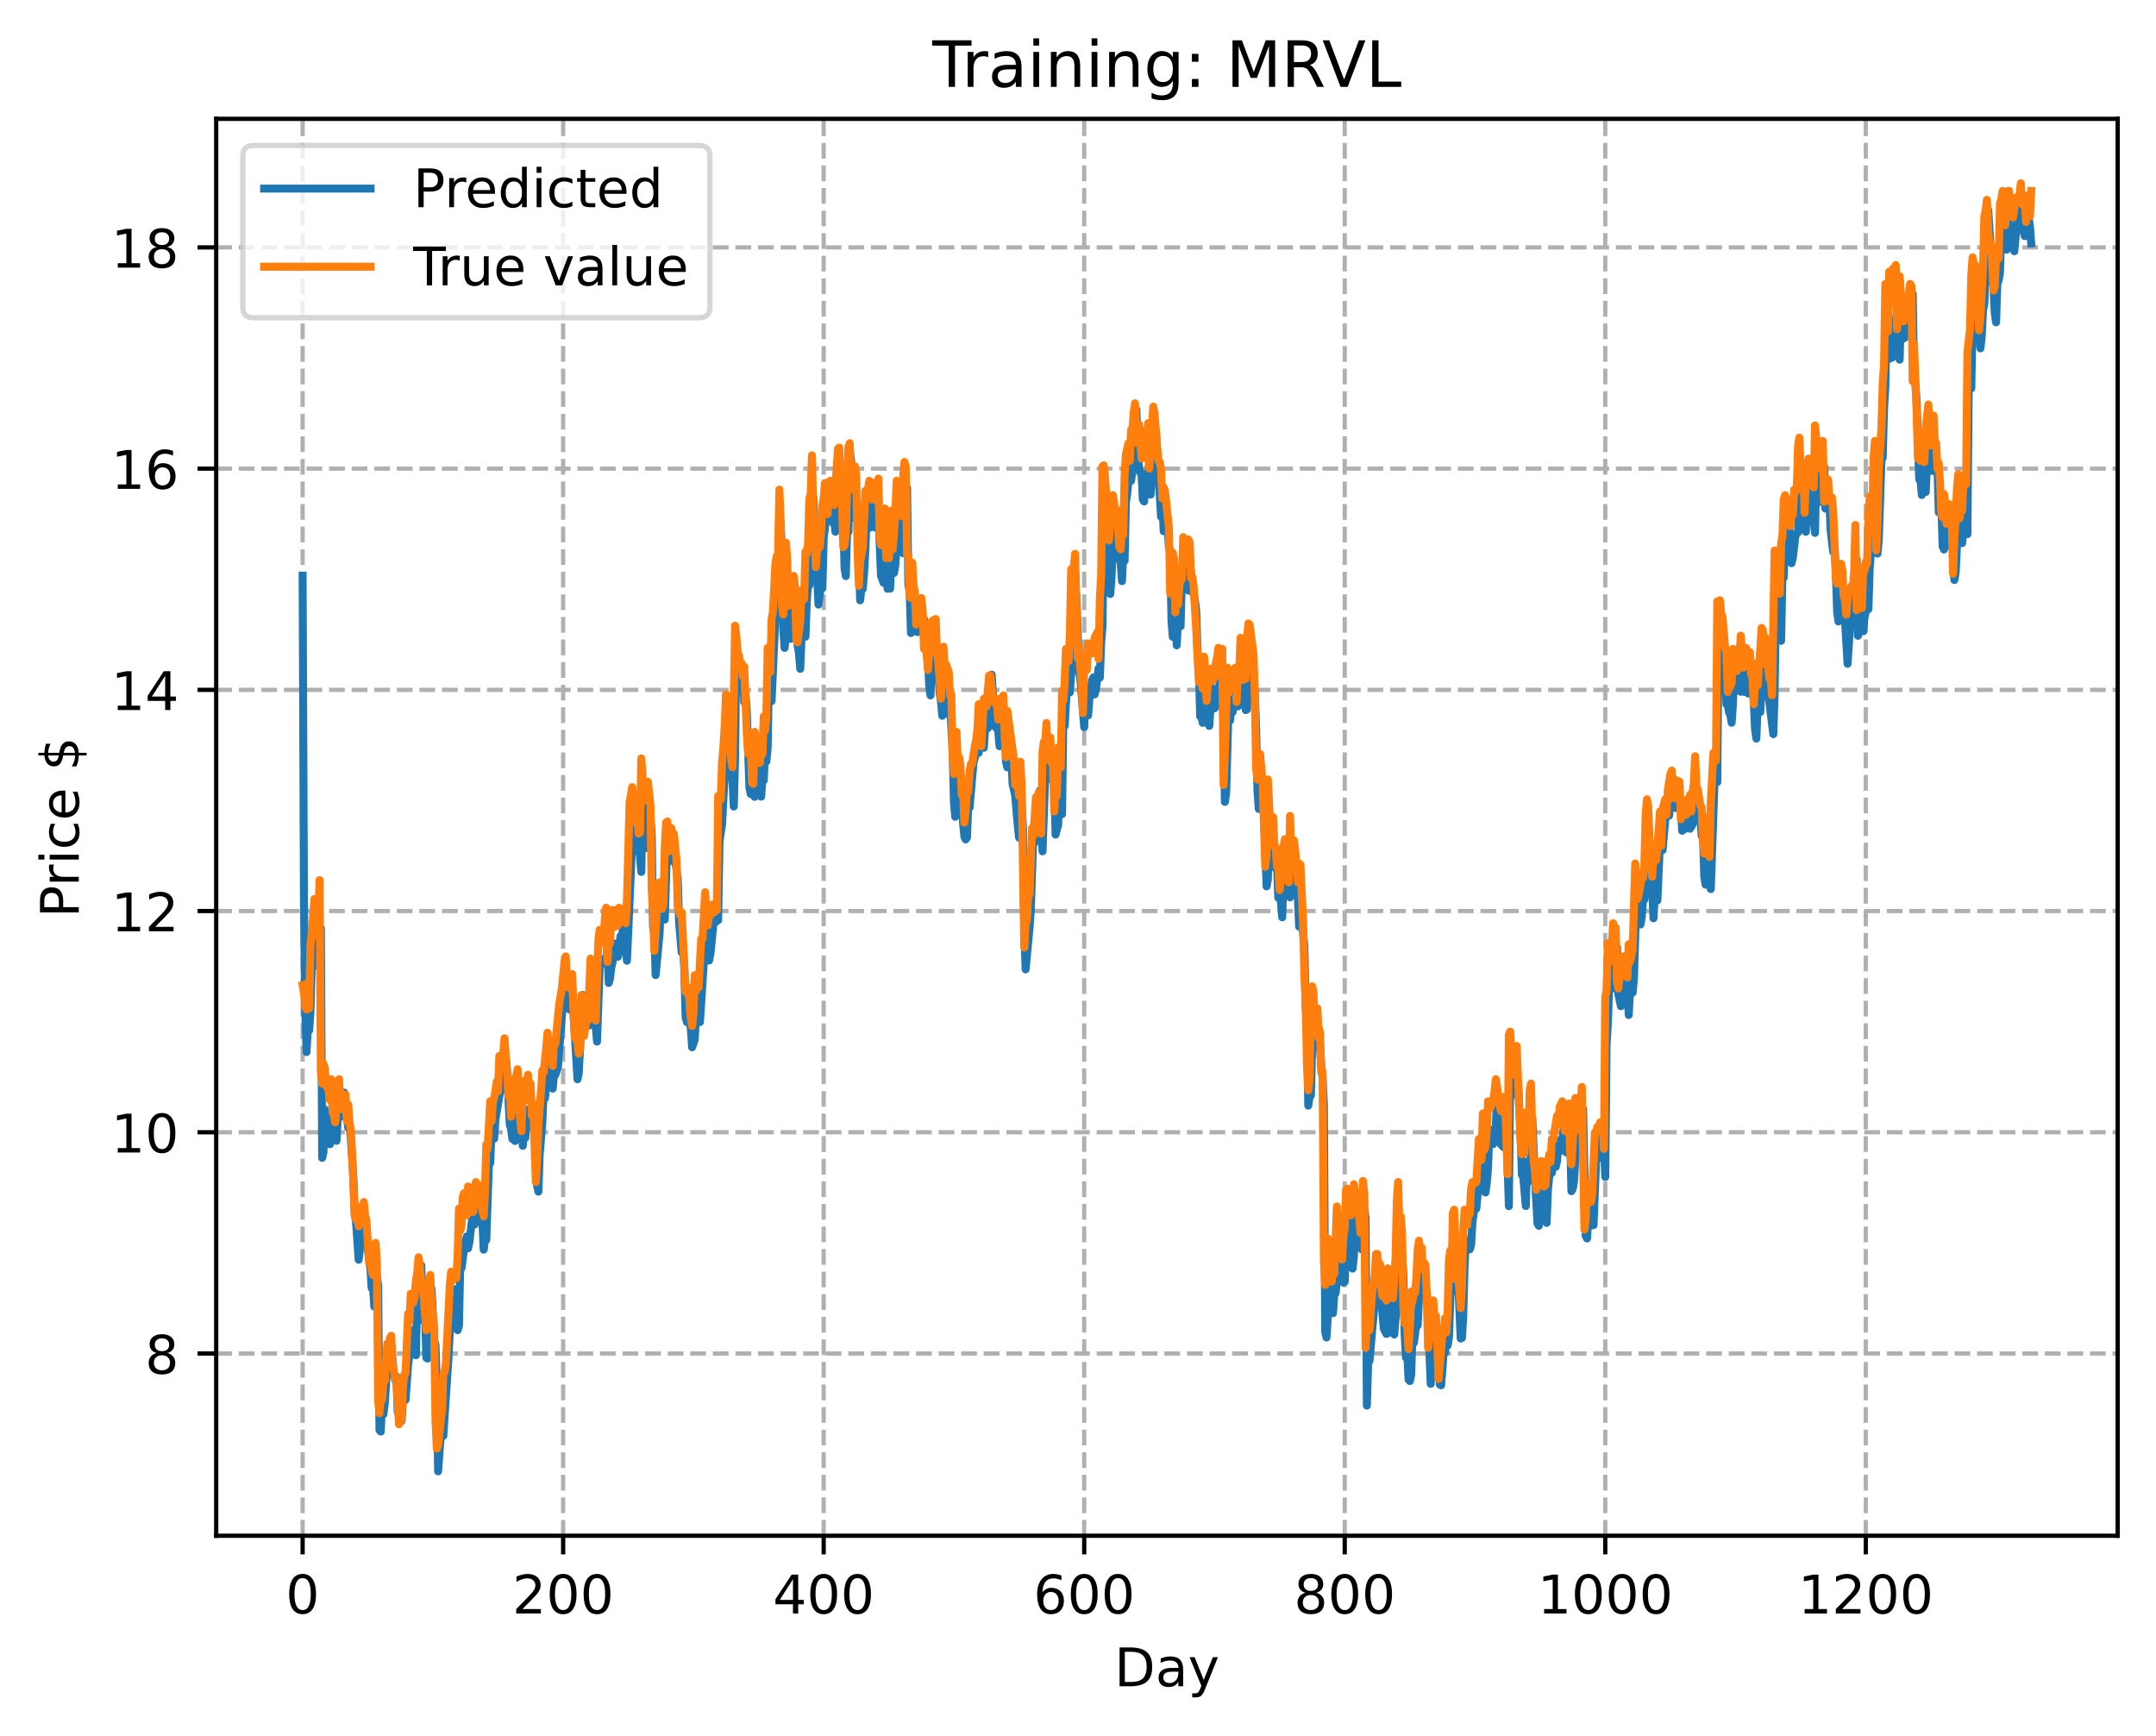 <?xml version="1.0" encoding="utf-8" standalone="no"?>
<!DOCTYPE svg PUBLIC "-//W3C//DTD SVG 1.1//EN"
  "http://www.w3.org/Graphics/SVG/1.1/DTD/svg11.dtd">
<!-- Created with matplotlib (https://matplotlib.org/) -->
<svg height="325.986pt" version="1.1" viewBox="0 0 404.923 325.986" width="404.923pt" xmlns="http://www.w3.org/2000/svg" xmlns:xlink="http://www.w3.org/1999/xlink">
 <defs>
  <style type="text/css">
*{stroke-linecap:butt;stroke-linejoin:round;}
  </style>
 </defs>
 <g id="figure_1">
  <g id="patch_1">
   <path d="M 0 325.986 
L 404.923 325.986 
L 404.923 0 
L 0 0 
z
" style="fill:#ffffff;"/>
  </g>
  <g id="axes_1">
   <g id="patch_2">
    <path d="M 40.603 288.43 
L 397.723 288.43 
L 397.723 22.318 
L 40.603 22.318 
z
" style="fill:#ffffff;"/>
   </g>
   <g id="matplotlib.axis_1">
    <g id="xtick_1">
     <g id="line2d_1">
      <path clip-path="url(#p34d33dcf5e)" d="M 56.836 288.43 
L 56.836 22.318 
" style="fill:none;stroke:#b0b0b0;stroke-dasharray:2.96,1.28;stroke-dashoffset:0;stroke-width:0.8;"/>
     </g>
     <g id="line2d_2">
      <defs>
       <path d="M 0 0 
L 0 3.5 
" id="m8dfb5d6a6b" style="stroke:#000000;stroke-width:0.8;"/>
      </defs>
      <g>
       <use style="stroke:#000000;stroke-width:0.8;" x="56.836" xlink:href="#m8dfb5d6a6b" y="288.43"/>
      </g>
     </g>
     <g id="text_1">
      <!-- 0 -->
      <defs>
       <path d="M 31.781 66.406 
Q 24.172 66.406 20.328 58.906 
Q 16.5 51.422 16.5 36.375 
Q 16.5 21.391 20.328 13.891 
Q 24.172 6.391 31.781 6.391 
Q 39.453 6.391 43.281 13.891 
Q 47.125 21.391 47.125 36.375 
Q 47.125 51.422 43.281 58.906 
Q 39.453 66.406 31.781 66.406 
z
M 31.781 74.219 
Q 44.047 74.219 50.516 64.516 
Q 56.984 54.828 56.984 36.375 
Q 56.984 17.969 50.516 8.266 
Q 44.047 -1.422 31.781 -1.422 
Q 19.531 -1.422 13.062 8.266 
Q 6.594 17.969 6.594 36.375 
Q 6.594 54.828 13.062 64.516 
Q 19.531 74.219 31.781 74.219 
z
" id="DejaVuSans-48"/>
      </defs>
      <g transform="translate(53.655 303.029)scale(0.1 -0.1)">
       <use xlink:href="#DejaVuSans-48"/>
      </g>
     </g>
    </g>
    <g id="xtick_2">
     <g id="line2d_3">
      <path clip-path="url(#p34d33dcf5e)" d="M 105.766 288.43 
L 105.766 22.318 
" style="fill:none;stroke:#b0b0b0;stroke-dasharray:2.96,1.28;stroke-dashoffset:0;stroke-width:0.8;"/>
     </g>
     <g id="line2d_4">
      <g>
       <use style="stroke:#000000;stroke-width:0.8;" x="105.766" xlink:href="#m8dfb5d6a6b" y="288.43"/>
      </g>
     </g>
     <g id="text_2">
      <!-- 200 -->
      <defs>
       <path d="M 19.188 8.297 
L 53.609 8.297 
L 53.609 0 
L 7.328 0 
L 7.328 8.297 
Q 12.938 14.109 22.625 23.891 
Q 32.328 33.688 34.812 36.531 
Q 39.547 41.844 41.422 45.531 
Q 43.312 49.219 43.312 52.781 
Q 43.312 58.594 39.234 62.25 
Q 35.156 65.922 28.609 65.922 
Q 23.969 65.922 18.812 64.312 
Q 13.672 62.703 7.812 59.422 
L 7.812 69.391 
Q 13.766 71.781 18.938 73 
Q 24.125 74.219 28.422 74.219 
Q 39.75 74.219 46.484 68.547 
Q 53.219 62.891 53.219 53.422 
Q 53.219 48.922 51.531 44.891 
Q 49.859 40.875 45.406 35.406 
Q 44.188 33.984 37.641 27.219 
Q 31.109 20.453 19.188 8.297 
z
" id="DejaVuSans-50"/>
      </defs>
      <g transform="translate(96.223 303.029)scale(0.1 -0.1)">
       <use xlink:href="#DejaVuSans-50"/>
       <use x="63.623" xlink:href="#DejaVuSans-48"/>
       <use x="127.246" xlink:href="#DejaVuSans-48"/>
      </g>
     </g>
    </g>
    <g id="xtick_3">
     <g id="line2d_5">
      <path clip-path="url(#p34d33dcf5e)" d="M 154.697 288.43 
L 154.697 22.318 
" style="fill:none;stroke:#b0b0b0;stroke-dasharray:2.96,1.28;stroke-dashoffset:0;stroke-width:0.8;"/>
     </g>
     <g id="line2d_6">
      <g>
       <use style="stroke:#000000;stroke-width:0.8;" x="154.697" xlink:href="#m8dfb5d6a6b" y="288.43"/>
      </g>
     </g>
     <g id="text_3">
      <!-- 400 -->
      <defs>
       <path d="M 37.797 64.312 
L 12.891 25.391 
L 37.797 25.391 
z
M 35.203 72.906 
L 47.609 72.906 
L 47.609 25.391 
L 58.016 25.391 
L 58.016 17.188 
L 47.609 17.188 
L 47.609 0 
L 37.797 0 
L 37.797 17.188 
L 4.891 17.188 
L 4.891 26.703 
z
" id="DejaVuSans-52"/>
      </defs>
      <g transform="translate(145.153 303.029)scale(0.1 -0.1)">
       <use xlink:href="#DejaVuSans-52"/>
       <use x="63.623" xlink:href="#DejaVuSans-48"/>
       <use x="127.246" xlink:href="#DejaVuSans-48"/>
      </g>
     </g>
    </g>
    <g id="xtick_4">
     <g id="line2d_7">
      <path clip-path="url(#p34d33dcf5e)" d="M 203.628 288.43 
L 203.628 22.318 
" style="fill:none;stroke:#b0b0b0;stroke-dasharray:2.96,1.28;stroke-dashoffset:0;stroke-width:0.8;"/>
     </g>
     <g id="line2d_8">
      <g>
       <use style="stroke:#000000;stroke-width:0.8;" x="203.628" xlink:href="#m8dfb5d6a6b" y="288.43"/>
      </g>
     </g>
     <g id="text_4">
      <!-- 600 -->
      <defs>
       <path d="M 33.016 40.375 
Q 26.375 40.375 22.484 35.828 
Q 18.609 31.297 18.609 23.391 
Q 18.609 15.531 22.484 10.953 
Q 26.375 6.391 33.016 6.391 
Q 39.656 6.391 43.531 10.953 
Q 47.406 15.531 47.406 23.391 
Q 47.406 31.297 43.531 35.828 
Q 39.656 40.375 33.016 40.375 
z
M 52.594 71.297 
L 52.594 62.312 
Q 48.875 64.062 45.094 64.984 
Q 41.312 65.922 37.594 65.922 
Q 27.828 65.922 22.672 59.328 
Q 17.531 52.734 16.797 39.406 
Q 19.672 43.656 24.016 45.922 
Q 28.375 48.188 33.594 48.188 
Q 44.578 48.188 50.953 41.516 
Q 57.328 34.859 57.328 23.391 
Q 57.328 12.156 50.688 5.359 
Q 44.047 -1.422 33.016 -1.422 
Q 20.359 -1.422 13.672 8.266 
Q 6.984 17.969 6.984 36.375 
Q 6.984 53.656 15.188 63.938 
Q 23.391 74.219 37.203 74.219 
Q 40.922 74.219 44.703 73.484 
Q 48.484 72.75 52.594 71.297 
z
" id="DejaVuSans-54"/>
      </defs>
      <g transform="translate(194.084 303.029)scale(0.1 -0.1)">
       <use xlink:href="#DejaVuSans-54"/>
       <use x="63.623" xlink:href="#DejaVuSans-48"/>
       <use x="127.246" xlink:href="#DejaVuSans-48"/>
      </g>
     </g>
    </g>
    <g id="xtick_5">
     <g id="line2d_9">
      <path clip-path="url(#p34d33dcf5e)" d="M 252.558 288.43 
L 252.558 22.318 
" style="fill:none;stroke:#b0b0b0;stroke-dasharray:2.96,1.28;stroke-dashoffset:0;stroke-width:0.8;"/>
     </g>
     <g id="line2d_10">
      <g>
       <use style="stroke:#000000;stroke-width:0.8;" x="252.558" xlink:href="#m8dfb5d6a6b" y="288.43"/>
      </g>
     </g>
     <g id="text_5">
      <!-- 800 -->
      <defs>
       <path d="M 31.781 34.625 
Q 24.75 34.625 20.719 30.859 
Q 16.703 27.094 16.703 20.516 
Q 16.703 13.922 20.719 10.156 
Q 24.75 6.391 31.781 6.391 
Q 38.812 6.391 42.859 10.172 
Q 46.922 13.969 46.922 20.516 
Q 46.922 27.094 42.891 30.859 
Q 38.875 34.625 31.781 34.625 
z
M 21.922 38.812 
Q 15.578 40.375 12.031 44.719 
Q 8.5 49.078 8.5 55.328 
Q 8.5 64.062 14.719 69.141 
Q 20.953 74.219 31.781 74.219 
Q 42.672 74.219 48.875 69.141 
Q 55.078 64.062 55.078 55.328 
Q 55.078 49.078 51.531 44.719 
Q 48 40.375 41.703 38.812 
Q 48.828 37.156 52.797 32.312 
Q 56.781 27.484 56.781 20.516 
Q 56.781 9.906 50.312 4.234 
Q 43.844 -1.422 31.781 -1.422 
Q 19.734 -1.422 13.25 4.234 
Q 6.781 9.906 6.781 20.516 
Q 6.781 27.484 10.781 32.312 
Q 14.797 37.156 21.922 38.812 
z
M 18.312 54.391 
Q 18.312 48.734 21.844 45.562 
Q 25.391 42.391 31.781 42.391 
Q 38.141 42.391 41.719 45.562 
Q 45.312 48.734 45.312 54.391 
Q 45.312 60.062 41.719 63.234 
Q 38.141 66.406 31.781 66.406 
Q 25.391 66.406 21.844 63.234 
Q 18.312 60.062 18.312 54.391 
z
" id="DejaVuSans-56"/>
      </defs>
      <g transform="translate(243.015 303.029)scale(0.1 -0.1)">
       <use xlink:href="#DejaVuSans-56"/>
       <use x="63.623" xlink:href="#DejaVuSans-48"/>
       <use x="127.246" xlink:href="#DejaVuSans-48"/>
      </g>
     </g>
    </g>
    <g id="xtick_6">
     <g id="line2d_11">
      <path clip-path="url(#p34d33dcf5e)" d="M 301.489 288.43 
L 301.489 22.318 
" style="fill:none;stroke:#b0b0b0;stroke-dasharray:2.96,1.28;stroke-dashoffset:0;stroke-width:0.8;"/>
     </g>
     <g id="line2d_12">
      <g>
       <use style="stroke:#000000;stroke-width:0.8;" x="301.489" xlink:href="#m8dfb5d6a6b" y="288.43"/>
      </g>
     </g>
     <g id="text_6">
      <!-- 1000 -->
      <defs>
       <path d="M 12.406 8.297 
L 28.516 8.297 
L 28.516 63.922 
L 10.984 60.406 
L 10.984 69.391 
L 28.422 72.906 
L 38.281 72.906 
L 38.281 8.297 
L 54.391 8.297 
L 54.391 0 
L 12.406 0 
z
" id="DejaVuSans-49"/>
      </defs>
      <g transform="translate(288.764 303.029)scale(0.1 -0.1)">
       <use xlink:href="#DejaVuSans-49"/>
       <use x="63.623" xlink:href="#DejaVuSans-48"/>
       <use x="127.246" xlink:href="#DejaVuSans-48"/>
       <use x="190.869" xlink:href="#DejaVuSans-48"/>
      </g>
     </g>
    </g>
    <g id="xtick_7">
     <g id="line2d_13">
      <path clip-path="url(#p34d33dcf5e)" d="M 350.419 288.43 
L 350.419 22.318 
" style="fill:none;stroke:#b0b0b0;stroke-dasharray:2.96,1.28;stroke-dashoffset:0;stroke-width:0.8;"/>
     </g>
     <g id="line2d_14">
      <g>
       <use style="stroke:#000000;stroke-width:0.8;" x="350.419" xlink:href="#m8dfb5d6a6b" y="288.43"/>
      </g>
     </g>
     <g id="text_7">
      <!-- 1200 -->
      <g transform="translate(337.694 303.029)scale(0.1 -0.1)">
       <use xlink:href="#DejaVuSans-49"/>
       <use x="63.623" xlink:href="#DejaVuSans-50"/>
       <use x="127.246" xlink:href="#DejaVuSans-48"/>
       <use x="190.869" xlink:href="#DejaVuSans-48"/>
      </g>
     </g>
    </g>
    <g id="text_8">
     <!-- Day -->
     <defs>
      <path d="M 19.672 64.797 
L 19.672 8.109 
L 31.594 8.109 
Q 46.688 8.109 53.688 14.938 
Q 60.688 21.781 60.688 36.531 
Q 60.688 51.172 53.688 57.984 
Q 46.688 64.797 31.594 64.797 
z
M 9.812 72.906 
L 30.078 72.906 
Q 51.266 72.906 61.172 64.094 
Q 71.094 55.281 71.094 36.531 
Q 71.094 17.672 61.125 8.828 
Q 51.172 0 30.078 0 
L 9.812 0 
z
" id="DejaVuSans-68"/>
      <path d="M 34.281 27.484 
Q 23.391 27.484 19.188 25 
Q 14.984 22.516 14.984 16.5 
Q 14.984 11.719 18.141 8.906 
Q 21.297 6.109 26.703 6.109 
Q 34.188 6.109 38.703 11.406 
Q 43.219 16.703 43.219 25.484 
L 43.219 27.484 
z
M 52.203 31.203 
L 52.203 0 
L 43.219 0 
L 43.219 8.297 
Q 40.141 3.328 35.547 0.953 
Q 30.953 -1.422 24.312 -1.422 
Q 15.922 -1.422 10.953 3.297 
Q 6 8.016 6 15.922 
Q 6 25.141 12.172 29.828 
Q 18.359 34.516 30.609 34.516 
L 43.219 34.516 
L 43.219 35.406 
Q 43.219 41.609 39.141 45 
Q 35.062 48.391 27.688 48.391 
Q 23 48.391 18.547 47.266 
Q 14.109 46.141 10.016 43.891 
L 10.016 52.203 
Q 14.938 54.109 19.578 55.047 
Q 24.219 56 28.609 56 
Q 40.484 56 46.344 49.844 
Q 52.203 43.703 52.203 31.203 
z
" id="DejaVuSans-97"/>
      <path d="M 32.172 -5.078 
Q 28.375 -14.844 24.75 -17.812 
Q 21.141 -20.797 15.094 -20.797 
L 7.906 -20.797 
L 7.906 -13.281 
L 13.188 -13.281 
Q 16.891 -13.281 18.938 -11.516 
Q 21 -9.766 23.484 -3.219 
L 25.094 0.875 
L 2.984 54.688 
L 12.5 54.688 
L 29.594 11.922 
L 46.688 54.688 
L 56.203 54.688 
z
" id="DejaVuSans-121"/>
     </defs>
     <g transform="translate(209.29 316.707)scale(0.1 -0.1)">
      <use xlink:href="#DejaVuSans-68"/>
      <use x="77.002" xlink:href="#DejaVuSans-97"/>
      <use x="138.281" xlink:href="#DejaVuSans-121"/>
     </g>
    </g>
   </g>
   <g id="matplotlib.axis_2">
    <g id="ytick_1">
     <g id="line2d_15">
      <path clip-path="url(#p34d33dcf5e)" d="M 40.603 254.206 
L 397.723 254.206 
" style="fill:none;stroke:#b0b0b0;stroke-dasharray:2.96,1.28;stroke-dashoffset:0;stroke-width:0.8;"/>
     </g>
     <g id="line2d_16">
      <defs>
       <path d="M 0 0 
L -3.5 0 
" id="m262c928c01" style="stroke:#000000;stroke-width:0.8;"/>
      </defs>
      <g>
       <use style="stroke:#000000;stroke-width:0.8;" x="40.603" xlink:href="#m262c928c01" y="254.206"/>
      </g>
     </g>
     <g id="text_9">
      <!-- 8 -->
      <g transform="translate(27.241 258.005)scale(0.1 -0.1)">
       <use xlink:href="#DejaVuSans-56"/>
      </g>
     </g>
    </g>
    <g id="ytick_2">
     <g id="line2d_17">
      <path clip-path="url(#p34d33dcf5e)" d="M 40.603 212.657 
L 397.723 212.657 
" style="fill:none;stroke:#b0b0b0;stroke-dasharray:2.96,1.28;stroke-dashoffset:0;stroke-width:0.8;"/>
     </g>
     <g id="line2d_18">
      <g>
       <use style="stroke:#000000;stroke-width:0.8;" x="40.603" xlink:href="#m262c928c01" y="212.657"/>
      </g>
     </g>
     <g id="text_10">
      <!-- 10 -->
      <g transform="translate(20.878 216.456)scale(0.1 -0.1)">
       <use xlink:href="#DejaVuSans-49"/>
       <use x="63.623" xlink:href="#DejaVuSans-48"/>
      </g>
     </g>
    </g>
    <g id="ytick_3">
     <g id="line2d_19">
      <path clip-path="url(#p34d33dcf5e)" d="M 40.603 171.109 
L 397.723 171.109 
" style="fill:none;stroke:#b0b0b0;stroke-dasharray:2.96,1.28;stroke-dashoffset:0;stroke-width:0.8;"/>
     </g>
     <g id="line2d_20">
      <g>
       <use style="stroke:#000000;stroke-width:0.8;" x="40.603" xlink:href="#m262c928c01" y="171.109"/>
      </g>
     </g>
     <g id="text_11">
      <!-- 12 -->
      <g transform="translate(20.878 174.908)scale(0.1 -0.1)">
       <use xlink:href="#DejaVuSans-49"/>
       <use x="63.623" xlink:href="#DejaVuSans-50"/>
      </g>
     </g>
    </g>
    <g id="ytick_4">
     <g id="line2d_21">
      <path clip-path="url(#p34d33dcf5e)" d="M 40.603 129.56 
L 397.723 129.56 
" style="fill:none;stroke:#b0b0b0;stroke-dasharray:2.96,1.28;stroke-dashoffset:0;stroke-width:0.8;"/>
     </g>
     <g id="line2d_22">
      <g>
       <use style="stroke:#000000;stroke-width:0.8;" x="40.603" xlink:href="#m262c928c01" y="129.56"/>
      </g>
     </g>
     <g id="text_12">
      <!-- 14 -->
      <g transform="translate(20.878 133.359)scale(0.1 -0.1)">
       <use xlink:href="#DejaVuSans-49"/>
       <use x="63.623" xlink:href="#DejaVuSans-52"/>
      </g>
     </g>
    </g>
    <g id="ytick_5">
     <g id="line2d_23">
      <path clip-path="url(#p34d33dcf5e)" d="M 40.603 88.012 
L 397.723 88.012 
" style="fill:none;stroke:#b0b0b0;stroke-dasharray:2.96,1.28;stroke-dashoffset:0;stroke-width:0.8;"/>
     </g>
     <g id="line2d_24">
      <g>
       <use style="stroke:#000000;stroke-width:0.8;" x="40.603" xlink:href="#m262c928c01" y="88.012"/>
      </g>
     </g>
     <g id="text_13">
      <!-- 16 -->
      <g transform="translate(20.878 91.811)scale(0.1 -0.1)">
       <use xlink:href="#DejaVuSans-49"/>
       <use x="63.623" xlink:href="#DejaVuSans-54"/>
      </g>
     </g>
    </g>
    <g id="ytick_6">
     <g id="line2d_25">
      <path clip-path="url(#p34d33dcf5e)" d="M 40.603 46.463 
L 397.723 46.463 
" style="fill:none;stroke:#b0b0b0;stroke-dasharray:2.96,1.28;stroke-dashoffset:0;stroke-width:0.8;"/>
     </g>
     <g id="line2d_26">
      <g>
       <use style="stroke:#000000;stroke-width:0.8;" x="40.603" xlink:href="#m262c928c01" y="46.463"/>
      </g>
     </g>
     <g id="text_14">
      <!-- 18 -->
      <g transform="translate(20.878 50.262)scale(0.1 -0.1)">
       <use xlink:href="#DejaVuSans-49"/>
       <use x="63.623" xlink:href="#DejaVuSans-56"/>
      </g>
     </g>
    </g>
    <g id="text_15">
     <!-- Price $ -->
     <defs>
      <path d="M 19.672 64.797 
L 19.672 37.406 
L 32.078 37.406 
Q 38.969 37.406 42.719 40.969 
Q 46.484 44.531 46.484 51.125 
Q 46.484 57.672 42.719 61.234 
Q 38.969 64.797 32.078 64.797 
z
M 9.812 72.906 
L 32.078 72.906 
Q 44.344 72.906 50.609 67.359 
Q 56.891 61.812 56.891 51.125 
Q 56.891 40.328 50.609 34.812 
Q 44.344 29.297 32.078 29.297 
L 19.672 29.297 
L 19.672 0 
L 9.812 0 
z
" id="DejaVuSans-80"/>
      <path d="M 41.109 46.297 
Q 39.594 47.172 37.812 47.578 
Q 36.031 48 33.891 48 
Q 26.266 48 22.188 43.047 
Q 18.109 38.094 18.109 28.812 
L 18.109 0 
L 9.078 0 
L 9.078 54.688 
L 18.109 54.688 
L 18.109 46.188 
Q 20.953 51.172 25.484 53.578 
Q 30.031 56 36.531 56 
Q 37.453 56 38.578 55.875 
Q 39.703 55.766 41.062 55.516 
z
" id="DejaVuSans-114"/>
      <path d="M 9.422 54.688 
L 18.406 54.688 
L 18.406 0 
L 9.422 0 
z
M 9.422 75.984 
L 18.406 75.984 
L 18.406 64.594 
L 9.422 64.594 
z
" id="DejaVuSans-105"/>
      <path d="M 48.781 52.594 
L 48.781 44.188 
Q 44.969 46.297 41.141 47.344 
Q 37.312 48.391 33.406 48.391 
Q 24.656 48.391 19.812 42.844 
Q 14.984 37.312 14.984 27.297 
Q 14.984 17.281 19.812 11.734 
Q 24.656 6.203 33.406 6.203 
Q 37.312 6.203 41.141 7.25 
Q 44.969 8.297 48.781 10.406 
L 48.781 2.094 
Q 45.016 0.344 40.984 -0.531 
Q 36.969 -1.422 32.422 -1.422 
Q 20.062 -1.422 12.781 6.344 
Q 5.516 14.109 5.516 27.297 
Q 5.516 40.672 12.859 48.328 
Q 20.219 56 33.016 56 
Q 37.156 56 41.109 55.141 
Q 45.062 54.297 48.781 52.594 
z
" id="DejaVuSans-99"/>
      <path d="M 56.203 29.594 
L 56.203 25.203 
L 14.891 25.203 
Q 15.484 15.922 20.484 11.062 
Q 25.484 6.203 34.422 6.203 
Q 39.594 6.203 44.453 7.469 
Q 49.312 8.734 54.109 11.281 
L 54.109 2.781 
Q 49.266 0.734 44.188 -0.344 
Q 39.109 -1.422 33.891 -1.422 
Q 20.797 -1.422 13.156 6.188 
Q 5.516 13.812 5.516 26.812 
Q 5.516 40.234 12.766 48.109 
Q 20.016 56 32.328 56 
Q 43.359 56 49.781 48.891 
Q 56.203 41.797 56.203 29.594 
z
M 47.219 32.234 
Q 47.125 39.594 43.094 43.984 
Q 39.062 48.391 32.422 48.391 
Q 24.906 48.391 20.391 44.141 
Q 15.875 39.891 15.188 32.172 
z
" id="DejaVuSans-101"/>
      <path id="DejaVuSans-32"/>
      <path d="M 33.797 -14.703 
L 28.906 -14.703 
L 28.859 0 
Q 23.734 0.094 18.609 1.188 
Q 13.484 2.297 8.297 4.5 
L 8.297 13.281 
Q 13.281 10.156 18.375 8.562 
Q 23.484 6.984 28.906 6.938 
L 28.906 29.203 
Q 18.109 30.953 13.203 35.156 
Q 8.297 39.359 8.297 46.688 
Q 8.297 54.641 13.625 59.219 
Q 18.953 63.812 28.906 64.5 
L 28.906 75.984 
L 33.797 75.984 
L 33.797 64.656 
Q 38.328 64.453 42.578 63.688 
Q 46.828 62.938 50.875 61.625 
L 50.875 53.078 
Q 46.828 55.125 42.547 56.25 
Q 38.281 57.375 33.797 57.562 
L 33.797 36.719 
Q 44.875 35.016 50.094 30.609 
Q 55.328 26.219 55.328 18.609 
Q 55.328 10.359 49.781 5.594 
Q 44.234 0.828 33.797 0.094 
z
M 28.906 37.594 
L 28.906 57.625 
Q 23.25 56.984 20.266 54.391 
Q 17.281 51.812 17.281 47.516 
Q 17.281 43.312 20.031 40.969 
Q 22.797 38.625 28.906 37.594 
z
M 33.797 28.219 
L 33.797 7.078 
Q 39.984 7.906 43.141 10.594 
Q 46.297 13.281 46.297 17.672 
Q 46.297 21.969 43.281 24.5 
Q 40.281 27.047 33.797 28.219 
z
" id="DejaVuSans-36"/>
     </defs>
     <g transform="translate(14.798 172.342)rotate(-90)scale(0.1 -0.1)">
      <use xlink:href="#DejaVuSans-80"/>
      <use x="58.553" xlink:href="#DejaVuSans-114"/>
      <use x="99.666" xlink:href="#DejaVuSans-105"/>
      <use x="127.449" xlink:href="#DejaVuSans-99"/>
      <use x="182.43" xlink:href="#DejaVuSans-101"/>
      <use x="243.953" xlink:href="#DejaVuSans-32"/>
      <use x="275.74" xlink:href="#DejaVuSans-36"/>
     </g>
    </g>
   </g>
   <g id="line2d_27">
    <path clip-path="url(#p34d33dcf5e)" d="M 56.836 108.124 
L 57.081 168.291 
L 57.325 189.522 
L 57.57 197.585 
L 57.814 193.05 
L 58.059 193.538 
L 58.304 189.858 
L 58.548 181.193 
L 58.793 179.101 
L 59.282 171.73 
L 59.527 175.337 
L 59.772 181.51 
L 60.016 179.11 
L 60.261 174.317 
L 60.506 217.465 
L 60.75 216.408 
L 60.995 208.335 
L 61.484 211.866 
L 61.729 211.116 
L 61.974 214.902 
L 62.218 213.021 
L 62.463 208.044 
L 62.708 212.045 
L 62.952 211.354 
L 63.197 214.265 
L 63.441 209.883 
L 63.686 209.012 
L 63.931 206.953 
L 64.175 209.671 
L 64.665 205.21 
L 64.909 209.717 
L 65.154 209.634 
L 65.399 211.823 
L 65.643 211.455 
L 65.888 213.768 
L 66.377 221.264 
L 66.622 227.914 
L 66.867 229.509 
L 67.356 236.598 
L 67.845 232.489 
L 68.09 229.131 
L 68.335 230.963 
L 68.579 229.902 
L 68.824 231.719 
L 69.069 234.58 
L 69.558 238.117 
L 69.802 241.909 
L 70.047 241.519 
L 70.292 245.402 
L 70.536 239.501 
L 70.781 239.575 
L 71.026 241.514 
L 71.27 268.619 
L 71.515 268.862 
L 71.76 262.886 
L 72.004 265.623 
L 72.249 263.778 
L 72.494 260.072 
L 72.738 254.075 
L 72.983 256.671 
L 73.472 252.705 
L 73.962 258.111 
L 74.206 259.177 
L 74.451 258.536 
L 74.696 265.217 
L 74.94 262.689 
L 75.185 266.392 
L 75.429 266.868 
L 75.919 258.634 
L 76.163 262.918 
L 76.653 256.241 
L 77.142 252.575 
L 77.387 252.038 
L 77.631 249.806 
L 77.876 251.127 
L 78.121 254.534 
L 78.365 242.215 
L 78.61 245.169 
L 79.099 237.627 
L 79.589 248.141 
L 79.833 247.053 
L 80.078 255.021 
L 80.323 255.154 
L 80.567 252.419 
L 80.812 243.015 
L 81.056 242.036 
L 81.546 251.776 
L 81.79 252.51 
L 82.035 259.835 
L 82.28 276.334 
L 82.769 269.653 
L 83.258 269.694 
L 83.748 262.263 
L 84.237 254.799 
L 84.726 245.099 
L 85.216 242.11 
L 85.46 249.005 
L 85.705 247.661 
L 85.95 249.819 
L 86.194 249.006 
L 86.439 237.663 
L 86.684 238.152 
L 87.173 234.452 
L 87.662 232.217 
L 87.907 234.445 
L 88.151 233.297 
L 88.641 229.186 
L 88.885 227.007 
L 89.13 229.995 
L 89.619 225.171 
L 89.864 226.156 
L 90.109 228.941 
L 90.353 228.227 
L 90.598 229.244 
L 90.843 234.71 
L 91.087 232.786 
L 91.332 232.883 
L 91.821 218.481 
L 92.066 218.461 
L 92.311 212.19 
L 92.555 212.046 
L 92.8 213.863 
L 93.044 210.31 
L 94.023 204.336 
L 94.268 200.37 
L 94.512 204.604 
L 94.757 203.513 
L 95.002 198.812 
L 95.246 201.265 
L 95.736 211.197 
L 95.98 212.052 
L 96.225 213.897 
L 96.47 212.718 
L 96.714 214.292 
L 96.959 207.111 
L 97.204 207.263 
L 97.448 205.669 
L 97.693 205.786 
L 97.938 212.125 
L 98.182 215.202 
L 98.427 212.447 
L 98.672 213.719 
L 98.916 209.632 
L 99.161 210.227 
L 99.405 208.257 
L 99.65 210.098 
L 99.895 210.041 
L 100.139 211.964 
L 100.384 210.779 
L 100.873 222.7 
L 101.118 223.803 
L 101.363 216.736 
L 101.852 210.969 
L 102.097 205.009 
L 102.341 206.3 
L 102.831 201.655 
L 103.075 196.639 
L 103.32 201.439 
L 103.565 201.997 
L 103.809 204.452 
L 104.054 201.745 
L 104.299 201.865 
L 104.788 200.404 
L 105.766 187.741 
L 106.011 186.339 
L 106.256 183.225 
L 106.5 183.834 
L 106.745 184.741 
L 106.99 189.607 
L 107.234 187.612 
L 107.479 188.343 
L 107.724 190.471 
L 108.458 202.704 
L 108.702 201.549 
L 109.436 186.86 
L 109.681 187.028 
L 109.926 191.126 
L 110.17 191.291 
L 110.415 191.055 
L 110.66 192.59 
L 110.904 187.074 
L 111.149 184.453 
L 111.638 191.794 
L 111.883 192.809 
L 112.127 195.627 
L 112.617 181.83 
L 112.861 180.091 
L 113.106 180.783 
L 113.351 180.502 
L 113.595 180.491 
L 113.84 181.039 
L 114.085 177.527 
L 114.329 184.616 
L 114.574 183.73 
L 114.819 181.645 
L 115.063 180.598 
L 115.308 178.093 
L 115.553 177.225 
L 116.042 179.7 
L 116.287 178.687 
L 116.531 175.827 
L 116.776 176.7 
L 117.02 173.75 
L 117.265 174.884 
L 117.754 180.44 
L 118.978 152.3 
L 119.222 152.314 
L 119.712 159.903 
L 119.956 157.808 
L 120.446 163.759 
L 120.69 148.673 
L 121.424 159.274 
L 121.669 157.277 
L 121.914 152.782 
L 122.158 153.352 
L 122.403 156.89 
L 122.648 173.995 
L 122.892 175.294 
L 123.137 183.128 
L 123.871 175.394 
L 124.115 169.604 
L 124.36 169.103 
L 124.605 170.016 
L 124.849 172.707 
L 125.339 156.916 
L 125.583 157.263 
L 126.073 161.686 
L 126.317 159.275 
L 126.562 159.884 
L 127.051 163.267 
L 127.296 165.177 
L 127.541 173.291 
L 128.03 178.886 
L 128.275 177.704 
L 128.519 181.912 
L 128.764 191.055 
L 129.008 191.975 
L 129.253 190.303 
L 129.498 191.012 
L 129.742 193.158 
L 129.987 196.694 
L 130.476 195.253 
L 130.721 190.528 
L 130.966 188.911 
L 131.21 191.171 
L 131.455 191.964 
L 132.678 173.16 
L 132.923 174.568 
L 133.168 180.391 
L 133.412 179.225 
L 133.902 174.399 
L 134.146 170.194 
L 134.391 173.188 
L 134.636 171.555 
L 134.88 172.821 
L 135.125 158.117 
L 135.614 154.78 
L 136.593 136.059 
L 136.837 139.854 
L 137.082 136.246 
L 137.327 137.656 
L 137.571 146.622 
L 137.816 151.482 
L 138.061 141.997 
L 138.305 120.05 
L 139.039 129.008 
L 139.284 128.911 
L 139.529 125.792 
L 139.773 131.868 
L 140.018 130.472 
L 140.263 133.72 
L 140.752 147.936 
L 140.996 149.132 
L 141.241 144.29 
L 141.486 148.104 
L 141.73 149.661 
L 141.975 138.068 
L 142.22 139.385 
L 142.464 147.893 
L 142.709 147.659 
L 142.954 149.623 
L 143.198 146.095 
L 143.443 146.555 
L 143.688 140.412 
L 143.932 143.022 
L 144.177 140.404 
L 144.422 126.386 
L 144.666 131.702 
L 144.911 131.658 
L 145.645 115.359 
L 146.134 106.594 
L 146.379 105.78 
L 146.624 98.264 
L 146.868 104.167 
L 147.113 118.14 
L 147.357 121.675 
L 147.602 119.097 
L 147.847 108.941 
L 148.091 110.446 
L 148.336 119.916 
L 148.581 119.985 
L 148.825 117.561 
L 149.07 117.674 
L 149.315 111.426 
L 149.804 121.272 
L 150.049 122.63 
L 150.293 125.614 
L 150.538 119.598 
L 150.783 118.918 
L 151.027 117.032 
L 151.272 119.588 
L 151.517 113.006 
L 151.761 109.564 
L 152.006 109.941 
L 152.251 101.735 
L 152.74 93.275 
L 153.718 113.549 
L 154.208 109.781 
L 154.452 110.498 
L 154.697 101.081 
L 154.942 99.002 
L 155.186 94.582 
L 155.431 93.777 
L 155.676 95.319 
L 155.92 93.871 
L 156.41 98.184 
L 156.654 97.522 
L 156.899 99.862 
L 157.633 90.767 
L 157.878 88.772 
L 158.122 91.16 
L 158.367 96.027 
L 158.612 106.736 
L 158.856 108.192 
L 159.101 99.43 
L 159.345 99.841 
L 159.59 84.624 
L 159.835 86.334 
L 160.079 92.345 
L 160.324 94.25 
L 160.569 97.38 
L 160.813 95.73 
L 161.058 95.768 
L 161.547 112.746 
L 161.792 110.194 
L 162.037 110.627 
L 162.281 107.657 
L 162.526 103.25 
L 162.771 96.403 
L 163.015 96.15 
L 163.26 99.154 
L 163.505 94.521 
L 163.749 95.282 
L 163.994 98.051 
L 164.239 99.051 
L 164.483 97.704 
L 164.728 97.888 
L 164.972 96.234 
L 165.462 108.158 
L 165.951 109.469 
L 166.196 103.953 
L 166.44 104.971 
L 166.685 110.58 
L 166.93 106.608 
L 167.174 110.559 
L 167.419 104.522 
L 167.664 104.08 
L 167.908 107.602 
L 168.153 106.162 
L 168.887 94.666 
L 169.132 96.753 
L 169.376 102.357 
L 169.621 103.916 
L 169.866 99.863 
L 170.11 91.606 
L 170.355 91.633 
L 170.6 109.802 
L 170.844 111.141 
L 171.089 118.886 
L 171.333 118.488 
L 171.578 110.901 
L 171.823 116.653 
L 172.067 115.625 
L 172.312 118.71 
L 172.557 115.445 
L 172.801 115.19 
L 173.046 118.726 
L 173.291 116.371 
L 173.535 116.303 
L 173.78 119.33 
L 174.025 120.334 
L 174.269 123.402 
L 174.514 128.799 
L 174.759 130.601 
L 175.003 123.761 
L 175.248 121.834 
L 175.493 122.301 
L 175.737 124.065 
L 175.982 121.67 
L 176.471 130.112 
L 176.716 131.603 
L 176.96 134.428 
L 177.205 132.568 
L 177.45 126.837 
L 177.694 132.341 
L 177.939 134.068 
L 178.184 129.958 
L 178.428 132.429 
L 178.918 140.93 
L 179.162 150.78 
L 179.407 153.399 
L 179.652 152.373 
L 179.896 143.862 
L 180.141 150.025 
L 180.386 149.453 
L 180.63 148.587 
L 180.875 154.54 
L 181.12 157.151 
L 181.364 157.651 
L 181.609 157.277 
L 181.854 150.949 
L 182.098 151.675 
L 182.832 143.236 
L 183.566 140.467 
L 183.811 141.4 
L 184.055 137.216 
L 184.3 140.067 
L 184.545 139.48 
L 184.789 140.442 
L 185.034 136.249 
L 185.279 135.307 
L 185.523 136.767 
L 186.257 126.713 
L 186.747 134.82 
L 186.991 136.621 
L 187.236 136.028 
L 187.481 137.389 
L 187.725 140.152 
L 188.215 136.648 
L 188.459 136.242 
L 188.704 137.18 
L 188.948 143.122 
L 189.193 144.118 
L 189.438 140.185 
L 189.682 141.155 
L 189.927 141.573 
L 190.172 147.223 
L 190.661 149.368 
L 191.15 155.101 
L 191.395 157.336 
L 191.884 151.334 
L 192.129 155.355 
L 192.374 174.308 
L 192.618 182.057 
L 193.352 174.344 
L 193.597 171.037 
L 194.086 156.221 
L 194.331 158.239 
L 194.575 156.677 
L 194.82 151.141 
L 195.309 148.48 
L 195.554 152.255 
L 195.799 159.896 
L 196.288 146.166 
L 196.533 145.494 
L 196.777 141.38 
L 197.022 145.688 
L 197.267 146.347 
L 197.511 142.235 
L 198.001 147.017 
L 198.245 156.745 
L 198.735 154.906 
L 198.979 148.167 
L 199.469 152.912 
L 199.713 134.158 
L 199.958 136.32 
L 200.447 127.787 
L 200.692 127.45 
L 200.936 130.038 
L 201.181 126.457 
L 201.426 113.412 
L 201.67 115.631 
L 202.16 111.764 
L 202.649 126.226 
L 202.894 127.301 
L 203.628 136.576 
L 203.872 129.664 
L 204.117 131.242 
L 204.362 134.362 
L 204.606 131.156 
L 205.096 127.815 
L 205.34 127.236 
L 205.585 130.421 
L 205.83 129.478 
L 206.319 125.541 
L 206.563 127.271 
L 206.808 120.826 
L 207.053 117.686 
L 207.297 99.834 
L 207.542 95.515 
L 207.787 94.883 
L 208.521 111.553 
L 208.765 108.412 
L 209.01 101.56 
L 209.255 99.643 
L 209.499 101.439 
L 209.744 101.829 
L 209.989 104.907 
L 210.233 104.597 
L 210.478 105.811 
L 210.723 109.149 
L 210.967 103.909 
L 211.212 105.333 
L 211.457 94.361 
L 211.701 92.704 
L 212.191 87.856 
L 212.435 90.3 
L 212.68 88.245 
L 212.924 84.073 
L 213.169 83.218 
L 213.414 76.937 
L 213.903 87.715 
L 214.148 88.802 
L 214.392 88.906 
L 214.637 93.837 
L 214.882 94.183 
L 215.126 89.213 
L 215.371 91.02 
L 215.616 91.276 
L 215.86 85.32 
L 216.105 92.895 
L 216.839 79.949 
L 217.084 80.943 
L 218.062 97.09 
L 218.307 94.045 
L 218.551 99.769 
L 218.796 99.776 
L 219.041 98.278 
L 219.285 98.323 
L 219.53 102.823 
L 219.775 103.384 
L 220.019 116.608 
L 220.264 119.616 
L 220.509 112.427 
L 220.753 113.501 
L 220.998 121.206 
L 221.243 116.615 
L 221.732 117.621 
L 221.977 108.079 
L 222.221 109.805 
L 222.466 105.518 
L 222.711 108.867 
L 222.955 107.512 
L 223.2 110.914 
L 223.445 106.763 
L 223.689 107.31 
L 223.934 110.997 
L 224.179 111.582 
L 224.423 112.8 
L 224.668 114.725 
L 224.912 122.256 
L 225.157 125 
L 225.402 134.544 
L 225.646 134.686 
L 225.891 135.763 
L 226.136 134.794 
L 226.625 129.482 
L 226.87 135.686 
L 227.114 136.333 
L 227.604 129.157 
L 227.848 133.089 
L 228.093 133.041 
L 228.338 131.961 
L 228.582 130.249 
L 228.827 130.014 
L 229.072 127.919 
L 229.561 132.021 
L 229.806 134.751 
L 230.05 150.608 
L 230.295 148.853 
L 230.784 131.235 
L 231.029 135.312 
L 231.273 132.264 
L 231.518 133.712 
L 231.763 131.41 
L 232.007 130.917 
L 232.252 128.229 
L 232.497 132.66 
L 232.986 128.713 
L 233.231 124.18 
L 233.965 133.366 
L 234.209 133.233 
L 234.699 122.422 
L 234.943 121.496 
L 235.188 122.329 
L 235.677 130.616 
L 235.922 136.769 
L 236.167 148.565 
L 236.411 151.931 
L 236.9 146.789 
L 237.145 151.276 
L 237.39 152.822 
L 237.879 166.471 
L 238.124 165.158 
L 238.368 152.629 
L 238.858 162.146 
L 239.102 158.219 
L 239.347 159.248 
L 239.592 163.132 
L 239.836 162.18 
L 240.081 168.603 
L 240.326 168.701 
L 240.57 169.327 
L 240.815 172.283 
L 241.06 164.303 
L 241.304 165.248 
L 241.549 162.165 
L 241.794 165.953 
L 242.038 166.575 
L 242.283 168.534 
L 242.527 159.481 
L 242.772 165.119 
L 243.017 165.691 
L 243.261 164.181 
L 243.751 168.634 
L 243.995 174.034 
L 244.24 172.291 
L 244.485 172.941 
L 244.974 177.521 
L 245.219 189.017 
L 245.463 192.409 
L 245.708 207.658 
L 245.953 205.972 
L 246.197 205.767 
L 246.442 196.725 
L 246.687 193.027 
L 246.931 191.432 
L 247.176 195.757 
L 247.421 196.021 
L 247.665 193.011 
L 248.155 200.34 
L 248.399 202.43 
L 248.644 207.409 
L 248.888 250.204 
L 249.133 251.198 
L 249.378 247.255 
L 249.622 239.354 
L 249.867 240.654 
L 250.112 246.162 
L 250.356 246.635 
L 250.601 242.796 
L 250.846 242.882 
L 251.09 240.499 
L 251.335 230.624 
L 251.58 233.603 
L 251.824 235.042 
L 252.069 237.232 
L 252.314 240.886 
L 252.558 240.729 
L 253.048 227.418 
L 253.292 226.724 
L 253.537 226.672 
L 253.782 230.338 
L 254.026 238.254 
L 254.271 235.975 
L 254.515 229.697 
L 254.76 228.885 
L 255.005 232.429 
L 255.249 229.223 
L 255.494 233.768 
L 255.739 234.652 
L 255.983 233.961 
L 256.228 226.952 
L 256.473 228.792 
L 256.717 263.992 
L 256.962 255.661 
L 257.207 255.611 
L 258.675 238.847 
L 258.919 238.265 
L 259.164 243.194 
L 259.409 244.154 
L 259.898 249.58 
L 260.387 250.525 
L 260.632 250.405 
L 261.121 244.039 
L 261.61 247.552 
L 261.855 250.636 
L 262.344 244.691 
L 262.589 235.469 
L 262.834 230.526 
L 263.078 234.457 
L 263.323 235.619 
L 263.568 239.379 
L 263.812 250.596 
L 264.057 254.977 
L 264.302 254.236 
L 264.546 259.102 
L 264.791 259.38 
L 265.036 258.215 
L 265.28 250.382 
L 265.525 252.23 
L 266.014 248.631 
L 266.259 248.925 
L 266.748 238.48 
L 266.993 241.552 
L 267.237 240.779 
L 267.727 243.15 
L 267.971 242.536 
L 268.705 259.916 
L 268.95 253.567 
L 269.195 254.207 
L 269.439 248.667 
L 269.684 252.454 
L 269.929 251.425 
L 270.418 260.04 
L 270.663 260.176 
L 271.152 253.825 
L 271.397 254.048 
L 271.641 250.491 
L 271.886 252.713 
L 272.131 251.154 
L 272.62 237.578 
L 272.864 242.612 
L 273.109 233.851 
L 273.354 234.681 
L 273.598 240.674 
L 273.843 240.179 
L 274.332 251.394 
L 274.577 251.278 
L 274.822 247.007 
L 275.066 237.701 
L 275.311 232.912 
L 275.556 233.226 
L 276.045 234.633 
L 276.29 233.819 
L 276.534 229.71 
L 276.779 227.696 
L 277.024 227.117 
L 277.268 227.008 
L 277.513 224.342 
L 277.758 220.287 
L 278.002 218.129 
L 278.247 219.681 
L 278.491 222.955 
L 278.736 216.373 
L 278.981 223.969 
L 279.225 222.274 
L 279.47 219.417 
L 279.715 212.103 
L 280.204 212.535 
L 280.449 214.882 
L 280.693 214.257 
L 280.938 211.624 
L 281.183 205.549 
L 281.672 209.524 
L 281.917 214.972 
L 282.406 215.476 
L 282.895 210.743 
L 283.385 226.534 
L 283.629 200.68 
L 283.874 198.079 
L 284.363 205.513 
L 284.608 204.087 
L 284.852 203.88 
L 285.097 203.107 
L 285.586 212.847 
L 285.831 220.685 
L 286.076 220.965 
L 286.565 226.516 
L 286.81 218.221 
L 287.054 221.911 
L 287.299 221.272 
L 287.788 210.041 
L 288.278 221.182 
L 288.767 229.811 
L 289.012 230.227 
L 289.256 227.709 
L 289.501 223.152 
L 289.746 221.966 
L 289.99 222.373 
L 290.479 229.673 
L 290.724 223.388 
L 291.213 218.514 
L 291.458 220.277 
L 291.703 218.078 
L 292.192 219.147 
L 292.437 218.043 
L 292.681 214.737 
L 292.926 214.149 
L 293.171 216.096 
L 293.66 212.157 
L 293.905 212.758 
L 294.149 216.427 
L 294.394 215.804 
L 294.883 212.87 
L 295.128 223.716 
L 295.373 223.287 
L 295.617 221.922 
L 296.106 213.343 
L 296.351 215.527 
L 296.596 212.65 
L 296.84 213.518 
L 297.085 212.743 
L 297.33 208.275 
L 297.819 232.095 
L 298.064 232.6 
L 298.308 228.639 
L 298.798 225.082 
L 299.042 230.134 
L 299.287 230.091 
L 299.776 217.748 
L 300.266 213.19 
L 300.51 213.873 
L 300.755 213.982 
L 301 217.596 
L 301.244 214.882 
L 301.489 221.047 
L 301.734 196.214 
L 301.978 192.161 
L 302.223 185.176 
L 302.467 185.901 
L 302.712 184.569 
L 302.957 182.037 
L 303.201 176.334 
L 303.446 177.506 
L 303.691 177.894 
L 303.935 186.661 
L 304.425 188.977 
L 304.669 187.411 
L 304.914 186.645 
L 305.159 183.453 
L 305.403 184.761 
L 305.648 185.017 
L 305.893 190.621 
L 306.137 186.132 
L 306.382 185.262 
L 306.627 186.435 
L 306.871 183.905 
L 307.361 167.495 
L 307.605 170.248 
L 307.85 170.973 
L 308.094 173.632 
L 308.339 172.317 
L 308.584 168.794 
L 308.828 168.968 
L 309.073 166.196 
L 309.562 155.012 
L 310.052 166.477 
L 310.296 166.647 
L 310.541 172.464 
L 310.786 168.303 
L 311.03 168.99 
L 311.275 169.129 
L 312.009 152.621 
L 312.254 159.648 
L 312.988 151.247 
L 313.232 152.762 
L 313.477 153.188 
L 314.211 146.113 
L 314.455 150.144 
L 314.7 151.749 
L 314.945 149.786 
L 315.434 150.916 
L 315.679 151.06 
L 315.923 156.031 
L 316.168 154.63 
L 316.413 155.727 
L 316.657 152.128 
L 316.902 152.896 
L 317.147 152.604 
L 317.391 155.65 
L 317.881 154.889 
L 318.125 153.456 
L 318.37 152.898 
L 318.615 149.329 
L 318.859 152.528 
L 319.104 149.864 
L 319.593 157.018 
L 319.838 156.73 
L 320.082 164.614 
L 320.327 166.163 
L 320.572 162.45 
L 321.306 166.977 
L 322.04 145.972 
L 322.284 143.574 
L 322.529 146.885 
L 322.774 117.711 
L 323.018 120.219 
L 323.263 118.731 
L 323.508 121.566 
L 323.752 121.323 
L 323.997 124.355 
L 324.242 132.24 
L 324.486 132.273 
L 324.731 133.818 
L 324.976 134.221 
L 325.22 135.742 
L 325.465 132.379 
L 325.71 125.636 
L 325.954 128.322 
L 326.199 121.976 
L 326.443 128.945 
L 326.688 126.442 
L 326.933 129.922 
L 327.177 123.831 
L 327.667 129.977 
L 327.911 126.084 
L 328.156 127.233 
L 328.401 130.268 
L 328.645 127.079 
L 328.89 128.989 
L 329.135 126.746 
L 329.624 137.046 
L 329.869 138.719 
L 330.113 132.002 
L 330.358 131.985 
L 330.603 133.741 
L 331.092 123.605 
L 331.337 124.004 
L 331.581 127.685 
L 331.826 129.493 
L 332.07 129.921 
L 333.049 137.885 
L 333.294 130.374 
L 333.538 113.707 
L 333.783 111.947 
L 334.028 113.65 
L 334.517 120.364 
L 334.762 107.624 
L 335.006 108.488 
L 335.251 99.901 
L 335.496 98.041 
L 335.74 97.577 
L 335.985 98.049 
L 336.474 105.773 
L 336.719 104.723 
L 337.208 100.575 
L 337.453 100.168 
L 337.698 100 
L 337.942 92.201 
L 338.187 89.301 
L 338.431 94.149 
L 338.676 95.696 
L 338.921 93.266 
L 339.165 99.873 
L 339.41 92.568 
L 339.655 95.376 
L 339.899 87.558 
L 340.144 94.194 
L 340.389 96.523 
L 340.633 97.726 
L 340.878 100.074 
L 341.123 88.609 
L 341.367 88.067 
L 341.857 94.135 
L 342.101 94.291 
L 342.591 87.659 
L 342.835 95.53 
L 343.325 93.874 
L 343.569 93.913 
L 343.814 99.601 
L 344.303 103.696 
L 344.548 102.403 
L 344.792 107.158 
L 345.037 114.932 
L 345.282 116.718 
L 345.526 115.845 
L 345.771 110.958 
L 346.016 110.85 
L 346.26 112.216 
L 346.994 124.666 
L 347.728 113.55 
L 348.218 115.116 
L 348.462 112.336 
L 348.707 105.038 
L 348.952 119.407 
L 349.196 111.906 
L 349.441 111.571 
L 349.686 113.181 
L 349.93 118.574 
L 350.175 115.973 
L 350.419 114.816 
L 350.664 111.953 
L 350.909 114.408 
L 351.153 106.659 
L 351.643 99.971 
L 351.887 102.351 
L 352.377 88.715 
L 352.621 103.969 
L 352.866 101.228 
L 353.355 86.398 
L 353.6 85.967 
L 353.845 76.788 
L 354.089 72.761 
L 354.334 58.984 
L 354.579 65.794 
L 354.823 67.401 
L 355.068 64.207 
L 355.313 67.183 
L 355.557 65.034 
L 355.802 60.01 
L 356.046 60.799 
L 356.291 58.102 
L 356.536 66.922 
L 356.78 67.552 
L 357.025 57.706 
L 357.27 57.911 
L 357.514 63.57 
L 357.759 63.406 
L 358.004 61.706 
L 358.248 56.283 
L 358.493 56.329 
L 358.738 57.31 
L 358.982 55.729 
L 359.227 55.145 
L 359.472 69.838 
L 359.716 71.826 
L 359.961 75.187 
L 360.45 90.036 
L 360.695 90.167 
L 360.94 92.972 
L 361.184 91.152 
L 361.429 92.415 
L 361.674 92.401 
L 361.918 87.056 
L 362.163 85.701 
L 362.407 81.934 
L 362.897 88.446 
L 363.141 85.846 
L 363.386 86.302 
L 363.631 88.679 
L 363.875 87.413 
L 364.12 96.213 
L 364.365 93.771 
L 364.609 94.932 
L 364.854 102.637 
L 365.099 103.201 
L 365.343 101.521 
L 365.588 98.249 
L 366.077 102.469 
L 366.322 97.681 
L 366.567 101.682 
L 366.811 102.548 
L 367.056 108.925 
L 367.301 107.497 
L 367.79 97.369 
L 368.034 96.006 
L 368.279 100.967 
L 368.524 102.001 
L 369.013 96.247 
L 369.258 97.06 
L 369.502 100.319 
L 369.747 72.777 
L 369.992 69.051 
L 370.236 72.944 
L 370.481 59.524 
L 370.726 53.797 
L 370.97 53.506 
L 371.215 55.073 
L 371.46 57.748 
L 371.949 65.429 
L 372.194 63.147 
L 372.438 58.255 
L 372.683 57.033 
L 373.417 39.48 
L 373.906 47.179 
L 374.151 52.236 
L 374.395 53.782 
L 374.64 58.773 
L 374.885 60.538 
L 375.129 53.349 
L 375.374 52.612 
L 375.619 51.271 
L 375.863 42.681 
L 376.108 41.466 
L 376.353 39.55 
L 376.597 42.019 
L 376.842 46.906 
L 377.331 40.777 
L 377.576 41.155 
L 378.065 43.422 
L 378.31 47.19 
L 378.799 41.843 
L 379.289 42.613 
L 379.533 39.142 
L 379.778 40.041 
L 380.022 43.192 
L 380.267 44.352 
L 380.512 42.151 
L 380.756 43.536 
L 381.001 40.863 
L 381.246 42.472 
L 381.49 45.717 
L 381.49 45.717 
" style="fill:none;stroke:#1f77b4;stroke-linecap:square;stroke-width:1.5;"/>
   </g>
   <g id="line2d_28">
    <path clip-path="url(#p34d33dcf5e)" d="M 56.836 185.027 
L 57.081 186.482 
L 57.325 188.975 
L 57.57 189.598 
L 57.814 184.612 
L 58.059 189.39 
L 58.304 177.756 
L 58.793 172.355 
L 59.038 168.823 
L 59.282 171.316 
L 59.527 175.679 
L 59.772 172.355 
L 60.016 165.292 
L 60.261 201.439 
L 60.506 203.516 
L 60.75 199.777 
L 60.995 200.608 
L 61.24 203.932 
L 61.484 203.309 
L 61.974 206.633 
L 62.218 202.686 
L 62.463 208.918 
L 62.708 209.333 
L 62.952 210.787 
L 63.686 202.686 
L 63.931 208.295 
L 64.175 205.386 
L 64.42 207.464 
L 64.665 208.502 
L 64.909 205.594 
L 65.154 210.58 
L 65.399 207.464 
L 65.643 210.787 
L 65.888 212.449 
L 66.133 216.604 
L 66.622 228.446 
L 66.867 229.069 
L 67.111 226.576 
L 67.356 230.315 
L 67.601 229.484 
L 67.845 227.822 
L 68.09 229.484 
L 68.335 225.745 
L 68.579 228.238 
L 68.824 229.277 
L 69.313 237.171 
L 69.558 235.924 
L 69.802 238.625 
L 70.047 239.456 
L 70.292 234.055 
L 70.536 233.431 
L 70.781 236.963 
L 71.026 263.139 
L 71.27 265.424 
L 71.515 262.1 
L 71.76 262.931 
L 72.004 259.607 
L 72.249 259.399 
L 72.738 252.336 
L 72.983 254.621 
L 73.228 251.297 
L 73.472 250.882 
L 73.717 255.868 
L 74.206 258.984 
L 74.451 258.776 
L 74.94 267.501 
L 75.185 266.462 
L 75.429 266.67 
L 75.674 260.438 
L 75.919 258.153 
L 76.163 257.945 
L 76.653 246.727 
L 76.897 248.181 
L 77.142 242.988 
L 77.387 244.234 
L 77.631 244.649 
L 77.876 243.611 
L 78.121 240.495 
L 78.365 239.04 
L 78.61 236.132 
L 78.855 237.794 
L 79.099 241.118 
L 79.344 240.91 
L 80.078 249.843 
L 80.323 247.558 
L 80.567 241.326 
L 80.812 239.456 
L 81.056 244.857 
L 81.546 249.012 
L 81.79 266.67 
L 82.035 272.071 
L 82.28 271.448 
L 82.769 266.878 
L 83.014 264.8 
L 83.258 258.153 
L 83.503 257.737 
L 83.748 256.075 
L 84.482 241.326 
L 84.726 238.833 
L 84.971 240.495 
L 85.216 239.04 
L 85.46 239.871 
L 85.705 240.079 
L 85.95 235.924 
L 86.194 226.991 
L 86.439 231.146 
L 86.684 230.108 
L 86.928 224.706 
L 87.173 224.083 
L 87.417 227.822 
L 87.662 228.238 
L 87.907 222.837 
L 88.151 227.615 
L 88.396 223.875 
L 88.641 223.044 
L 88.885 227.615 
L 89.13 223.875 
L 89.375 222.006 
L 89.864 225.329 
L 90.109 222.629 
L 90.353 226.16 
L 90.843 228.446 
L 91.087 223.667 
L 91.332 214.942 
L 91.577 215.773 
L 92.066 206.84 
L 92.311 210.58 
L 92.555 207.048 
L 92.8 206.217 
L 93.044 204.971 
L 93.289 203.101 
L 93.534 204.971 
L 93.778 198.323 
L 94.023 198.323 
L 94.268 200.608 
L 94.757 194.999 
L 95.246 201.855 
L 95.491 206.009 
L 95.736 203.309 
L 95.98 209.749 
L 96.47 206.84 
L 96.714 202.478 
L 96.959 202.062 
L 97.204 200.816 
L 97.448 204.555 
L 97.693 210.164 
L 97.938 212.449 
L 98.182 204.763 
L 98.427 206.84 
L 98.672 202.893 
L 98.916 204.14 
L 99.161 201.855 
L 99.405 206.009 
L 99.65 203.516 
L 99.895 209.541 
L 100.139 207.256 
L 100.629 222.006 
L 100.873 218.266 
L 101.118 211.203 
L 101.607 204.971 
L 101.852 201.024 
L 102.097 201.439 
L 102.586 196.869 
L 102.831 193.96 
L 103.075 196.661 
L 103.32 197.907 
L 103.565 196.038 
L 103.809 200.193 
L 104.054 195.415 
L 104.299 196.038 
L 105.032 188.559 
L 105.522 185.651 
L 106.011 180.665 
L 106.256 179.626 
L 106.5 184.404 
L 106.745 185.443 
L 106.99 184.82 
L 107.234 185.858 
L 107.479 182.95 
L 107.724 190.844 
L 107.968 194.999 
L 108.213 194.168 
L 108.702 197.907 
L 108.947 196.869 
L 109.192 186.897 
L 109.436 188.767 
L 109.681 194.584 
L 110.17 191.26 
L 110.415 191.675 
L 110.904 180.042 
L 111.149 186.897 
L 111.393 188.351 
L 111.638 187.936 
L 111.883 191.675 
L 112.372 176.718 
L 112.617 174.64 
L 112.861 177.133 
L 113.106 176.302 
L 113.351 176.925 
L 113.595 172.563 
L 113.84 170.485 
L 114.085 180.665 
L 114.329 176.718 
L 114.574 177.133 
L 114.819 171.316 
L 115.063 170.901 
L 115.308 171.732 
L 115.553 174.017 
L 115.797 170.901 
L 116.042 173.809 
L 116.287 170.485 
L 116.531 172.147 
L 116.776 171.316 
L 117.02 171.524 
L 117.265 171.94 
L 117.51 173.394 
L 117.754 169.031 
L 118.244 150.75 
L 118.733 147.841 
L 118.978 150.127 
L 119.222 154.282 
L 119.467 153.243 
L 119.712 154.074 
L 119.956 156.567 
L 120.201 156.359 
L 120.446 142.44 
L 120.935 149.503 
L 121.18 150.334 
L 121.424 147.218 
L 121.669 146.803 
L 122.158 151.165 
L 122.403 167.162 
L 122.648 171.316 
L 122.892 178.587 
L 123.381 170.693 
L 123.626 168.823 
L 123.871 165.707 
L 124.115 165.707 
L 124.36 170.693 
L 124.605 169.862 
L 124.849 159.267 
L 125.094 154.489 
L 125.339 154.282 
L 125.583 159.891 
L 126.073 155.528 
L 126.317 157.19 
L 126.562 156.567 
L 127.051 161.553 
L 127.296 170.485 
L 127.785 171.94 
L 128.03 171.316 
L 128.519 181.496 
L 128.764 186.274 
L 129.008 186.066 
L 129.253 185.443 
L 129.742 191.26 
L 129.987 192.714 
L 130.232 190.221 
L 130.476 183.158 
L 130.721 186.066 
L 130.966 183.158 
L 131.21 185.443 
L 131.7 176.302 
L 131.944 176.302 
L 132.434 167.577 
L 132.678 171.732 
L 132.923 173.809 
L 133.168 171.94 
L 133.412 171.94 
L 133.657 171.109 
L 133.902 169.862 
L 134.146 171.316 
L 134.391 170.693 
L 134.636 170.901 
L 134.88 149.503 
L 135.125 150.127 
L 135.369 150.127 
L 135.614 143.063 
L 135.859 140.363 
L 136.103 136.416 
L 136.348 130.391 
L 136.593 136 
L 136.837 132.261 
L 137.082 133.923 
L 137.327 142.648 
L 137.571 144.102 
L 138.061 117.511 
L 138.305 119.589 
L 138.55 123.951 
L 138.795 123.12 
L 139.039 124.782 
L 139.284 124.574 
L 139.529 127.067 
L 139.773 125.198 
L 140.263 137.87 
L 140.507 141.609 
L 140.996 140.155 
L 141.241 147.011 
L 141.486 147.218 
L 141.73 137.454 
L 141.975 138.701 
L 142.22 140.778 
L 142.464 140.986 
L 142.709 143.271 
L 142.954 140.986 
L 143.198 141.609 
L 143.443 134.546 
L 143.688 137.247 
L 143.932 134.546 
L 144.177 121.666 
L 144.422 126.029 
L 144.666 126.236 
L 144.911 116.265 
L 145.156 115.018 
L 145.645 105.67 
L 145.89 104.423 
L 146.134 104.008 
L 146.379 91.959 
L 146.624 97.983 
L 146.868 113.772 
L 147.113 115.434 
L 147.357 111.071 
L 147.602 101.93 
L 147.847 105.047 
L 148.091 113.772 
L 148.581 110.24 
L 148.825 111.487 
L 149.07 108.163 
L 149.315 110.24 
L 149.559 120.212 
L 149.804 120.627 
L 150.293 116.68 
L 150.538 110.863 
L 151.027 112.525 
L 151.272 103.592 
L 151.517 104.008 
L 151.761 102.138 
L 152.006 93.621 
L 152.251 92.79 
L 152.495 85.519 
L 152.74 96.321 
L 152.984 100.061 
L 153.229 106.501 
L 153.474 102.969 
L 153.718 102.138 
L 153.963 102.761 
L 154.208 99.853 
L 154.452 94.867 
L 154.697 93.621 
L 154.942 90.712 
L 155.186 90.712 
L 155.431 96.529 
L 155.676 91.128 
L 155.92 90.297 
L 156.165 93.621 
L 156.41 91.959 
L 156.654 94.867 
L 157.388 84.272 
L 157.633 84.065 
L 157.878 90.297 
L 158.122 92.997 
L 158.367 102.761 
L 158.612 102.346 
L 158.856 99.853 
L 159.345 83.857 
L 159.59 83.234 
L 159.835 90.505 
L 160.079 89.258 
L 160.324 91.959 
L 160.569 87.596 
L 160.813 89.258 
L 161.058 103.177 
L 161.303 110.032 
L 161.547 105.462 
L 162.037 102.969 
L 162.526 92.167 
L 162.771 92.374 
L 163.015 91.959 
L 163.26 90.297 
L 163.505 90.505 
L 163.749 93.828 
L 163.994 90.712 
L 164.483 91.128 
L 164.728 91.543 
L 164.972 89.881 
L 165.217 100.684 
L 165.462 102.346 
L 165.951 98.814 
L 166.196 95.49 
L 166.44 104.839 
L 166.685 102.554 
L 166.93 104.839 
L 167.174 101.93 
L 167.419 95.906 
L 167.664 103.177 
L 168.153 96.529 
L 168.398 90.297 
L 168.642 92.997 
L 168.887 93.828 
L 169.132 93.413 
L 169.376 96.945 
L 169.621 89.674 
L 169.866 86.765 
L 170.11 87.596 
L 170.355 104.216 
L 170.6 104.423 
L 170.844 112.11 
L 171.089 112.318 
L 171.333 105.67 
L 171.578 110.032 
L 171.823 111.071 
L 172.067 117.303 
L 172.312 112.318 
L 172.557 113.356 
L 172.801 115.018 
L 173.046 112.318 
L 173.291 114.81 
L 173.535 121.874 
L 173.78 119.381 
L 174.269 125.821 
L 174.514 122.705 
L 174.759 116.888 
L 175.003 118.342 
L 175.248 116.472 
L 175.493 118.342 
L 175.737 116.265 
L 175.982 122.705 
L 176.227 124.159 
L 176.716 131.222 
L 177.205 121.458 
L 177.45 127.483 
L 177.694 124.782 
L 178.184 126.236 
L 178.428 130.599 
L 178.673 130.391 
L 178.918 142.232 
L 179.162 145.349 
L 179.652 137.454 
L 179.896 143.271 
L 180.141 142.232 
L 180.386 143.894 
L 180.63 149.296 
L 180.875 148.465 
L 181.12 154.489 
L 181.364 151.996 
L 181.609 147.841 
L 181.854 148.672 
L 182.098 144.933 
L 182.343 143.479 
L 182.588 143.479 
L 183.077 140.155 
L 183.321 139.116 
L 183.566 137.039 
L 183.811 132.261 
L 184.055 139.532 
L 184.3 140.155 
L 184.789 131.222 
L 185.034 131.43 
L 185.279 132.676 
L 185.768 126.86 
L 186.013 126.86 
L 186.502 131.845 
L 186.991 131.845 
L 187.236 132.469 
L 187.481 135.169 
L 187.725 131.222 
L 187.97 132.676 
L 188.215 131.845 
L 188.459 130.599 
L 188.704 138.493 
L 188.948 142.232 
L 189.193 133.507 
L 190.416 142.648 
L 190.661 147.426 
L 190.906 146.595 
L 191.15 147.218 
L 191.395 149.503 
L 191.64 143.063 
L 191.884 147.634 
L 192.374 177.964 
L 192.618 173.186 
L 192.863 172.978 
L 193.108 167.993 
L 193.352 167.993 
L 193.842 155.528 
L 194.086 156.982 
L 194.575 149.711 
L 194.82 149.711 
L 195.065 148.88 
L 195.309 150.75 
L 195.554 156.567 
L 195.799 141.194 
L 196.043 139.324 
L 196.288 139.947 
L 196.533 135.792 
L 196.777 142.648 
L 197.022 142.44 
L 197.267 138.493 
L 197.511 143.271 
L 197.756 143.479 
L 198.001 152.412 
L 198.245 147.426 
L 198.49 149.503 
L 198.735 140.363 
L 199.224 144.102 
L 199.469 129.768 
L 199.713 131.638 
L 199.958 128.106 
L 200.203 121.874 
L 200.692 124.159 
L 200.936 119.173 
L 201.181 106.916 
L 201.426 108.578 
L 201.915 104.008 
L 202.404 123.536 
L 202.649 121.25 
L 202.894 125.613 
L 203.138 127.898 
L 203.383 133.923 
L 203.628 125.405 
L 204.117 125.821 
L 204.362 120.835 
L 204.606 122.912 
L 204.851 122.705 
L 205.096 121.874 
L 205.34 122.705 
L 205.585 119.796 
L 206.074 118.758 
L 206.319 123.743 
L 206.563 112.525 
L 206.808 107.955 
L 207.053 87.596 
L 207.297 87.388 
L 207.542 89.674 
L 208.276 101.515 
L 208.765 94.452 
L 209.01 92.997 
L 209.255 94.452 
L 209.499 97.983 
L 209.744 95.698 
L 210.233 102.761 
L 210.478 103.177 
L 210.723 98.607 
L 210.967 100.476 
L 211.212 89.258 
L 211.457 85.311 
L 211.946 83.234 
L 212.191 86.557 
L 212.435 80.741 
L 212.68 80.533 
L 212.924 77.417 
L 213.169 75.755 
L 213.414 80.948 
L 213.658 83.234 
L 213.903 79.702 
L 214.148 81.987 
L 214.392 86.142 
L 214.637 84.272 
L 214.882 80.948 
L 215.126 85.934 
L 215.371 85.519 
L 215.616 79.494 
L 215.86 88.012 
L 216.594 76.378 
L 216.839 77.625 
L 217.328 84.065 
L 217.573 86.557 
L 217.818 86.765 
L 218.062 88.219 
L 218.307 93.621 
L 218.551 91.543 
L 218.796 92.167 
L 219.285 96.737 
L 219.53 99.022 
L 219.775 111.487 
L 220.019 109.617 
L 220.264 103.8 
L 220.509 105.047 
L 220.753 115.018 
L 220.998 109.409 
L 221.243 113.564 
L 221.732 107.539 
L 221.977 108.786 
L 222.221 100.892 
L 222.466 103.177 
L 222.711 103.385 
L 222.955 105.67 
L 223.2 101.307 
L 223.445 101.93 
L 223.689 108.578 
L 223.934 108.37 
L 224.179 110.032 
L 224.668 118.342 
L 225.157 128.106 
L 225.402 127.067 
L 225.891 129.352 
L 226.136 123.328 
L 226.38 126.029 
L 226.625 131.638 
L 226.87 128.314 
L 227.114 127.69 
L 227.359 125.613 
L 227.604 127.898 
L 227.848 127.69 
L 228.093 127.275 
L 228.338 124.574 
L 228.582 123.536 
L 228.827 121.666 
L 229.072 126.236 
L 229.316 126.652 
L 229.561 121.874 
L 229.806 147.426 
L 230.05 141.194 
L 230.539 125.405 
L 230.784 129.768 
L 231.029 127.69 
L 231.273 129.352 
L 231.518 127.483 
L 231.763 127.067 
L 232.007 125.405 
L 232.252 131.845 
L 232.497 126.86 
L 232.741 126.029 
L 232.986 119.796 
L 233.475 127.69 
L 233.72 126.86 
L 233.965 127.483 
L 234.209 120.004 
L 234.454 117.096 
L 234.699 117.303 
L 235.433 122.912 
L 235.677 131.014 
L 235.922 144.518 
L 236.167 146.387 
L 236.656 141.609 
L 237.145 147.011 
L 237.634 162.799 
L 237.879 160.514 
L 238.124 146.387 
L 238.613 156.359 
L 239.102 153.451 
L 239.347 159.06 
L 239.592 159.06 
L 239.836 162.799 
L 240.081 162.383 
L 240.326 167.162 
L 240.57 165.084 
L 241.06 159.06 
L 241.304 157.605 
L 241.549 161.968 
L 241.794 161.137 
L 242.038 165.707 
L 242.283 153.243 
L 242.527 161.968 
L 242.772 160.514 
L 243.017 157.813 
L 243.261 159.683 
L 243.751 165.707 
L 243.995 162.176 
L 244.24 162.383 
L 244.729 172.978 
L 244.974 183.158 
L 245.219 188.351 
L 245.463 199.985 
L 245.708 204.763 
L 245.953 202.686 
L 246.197 189.39 
L 246.442 185.235 
L 246.687 186.274 
L 246.931 194.168 
L 247.421 189.39 
L 247.665 194.999 
L 247.91 193.753 
L 248.155 201.439 
L 248.399 201.231 
L 248.644 236.755 
L 248.888 241.326 
L 249.133 240.91 
L 249.378 232.6 
L 249.622 235.509 
L 249.867 240.702 
L 250.112 240.702 
L 250.356 236.755 
L 250.601 239.248 
L 251.09 226.576 
L 251.335 232.393 
L 251.824 232.393 
L 252.069 236.548 
L 252.314 231.977 
L 252.558 230.731 
L 252.803 223.46 
L 253.048 223.252 
L 253.292 224.498 
L 253.537 224.914 
L 253.782 228.238 
L 254.026 227.407 
L 254.271 222.421 
L 254.76 226.16 
L 255.005 224.083 
L 255.494 231.562 
L 255.739 230.523 
L 255.983 221.798 
L 256.228 224.083 
L 256.473 253.167 
L 256.717 248.389 
L 256.962 249.843 
L 257.207 249.843 
L 257.696 242.78 
L 258.185 239.664 
L 258.43 235.509 
L 258.675 235.509 
L 258.919 239.04 
L 259.164 237.378 
L 259.409 241.741 
L 259.653 243.403 
L 259.898 241.326 
L 260.143 243.819 
L 260.387 244.234 
L 260.632 238.209 
L 261.121 240.495 
L 261.366 242.78 
L 261.61 243.819 
L 262.1 236.34 
L 262.344 225.537 
L 262.589 222.006 
L 262.834 231.354 
L 263.078 228.446 
L 263.323 231.562 
L 263.568 245.48 
L 263.812 248.597 
L 264.057 245.48 
L 264.546 253.375 
L 264.791 249.22 
L 265.036 242.572 
L 265.28 244.442 
L 265.525 242.572 
L 265.77 242.78 
L 266.014 240.079 
L 266.259 234.678 
L 266.503 233.016 
L 266.748 235.717 
L 266.993 234.262 
L 267.237 238.417 
L 267.482 237.171 
L 267.727 237.586 
L 267.971 243.403 
L 268.216 253.167 
L 268.95 247.558 
L 269.195 244.234 
L 269.439 248.181 
L 269.684 247.142 
L 269.929 251.92 
L 270.173 258.984 
L 270.907 250.466 
L 271.152 250.466 
L 271.397 247.558 
L 271.641 250.259 
L 271.886 246.311 
L 272.131 236.548 
L 272.375 234.886 
L 272.62 240.287 
L 272.864 227.822 
L 273.109 227.199 
L 273.354 234.262 
L 274.088 242.157 
L 274.332 245.688 
L 274.577 241.533 
L 274.822 230.938 
L 275.066 227.199 
L 275.311 227.615 
L 275.556 230.108 
L 275.8 227.199 
L 276.045 228.03 
L 276.29 223.252 
L 276.534 222.006 
L 276.779 222.213 
L 277.024 222.213 
L 277.268 222.006 
L 277.758 213.904 
L 278.002 216.812 
L 278.247 217.851 
L 278.491 209.126 
L 278.736 215.981 
L 278.981 215.358 
L 279.225 212.657 
L 279.47 206.84 
L 279.715 207.256 
L 279.959 208.087 
L 280.204 207.048 
L 280.449 207.048 
L 280.938 202.686 
L 281.183 204.14 
L 281.427 206.633 
L 281.917 208.71 
L 282.161 206.217 
L 282.406 206.009 
L 282.651 206.217 
L 283.14 220.551 
L 283.385 194.376 
L 283.629 193.753 
L 284.118 201.855 
L 284.363 198.323 
L 284.608 198.946 
L 284.852 196.453 
L 285.586 214.735 
L 285.831 216.812 
L 286.076 215.15 
L 286.32 216.604 
L 286.565 208.918 
L 286.81 213.696 
L 287.054 213.488 
L 287.299 204.763 
L 287.544 203.516 
L 287.788 213.073 
L 288.033 217.851 
L 288.278 219.928 
L 288.522 223.46 
L 288.767 222.006 
L 289.012 221.59 
L 289.501 218.058 
L 289.746 218.474 
L 289.99 222.837 
L 290.235 222.629 
L 290.479 218.889 
L 290.724 218.266 
L 290.969 216.812 
L 291.213 218.266 
L 291.458 213.904 
L 291.703 214.111 
L 292.437 209.541 
L 292.681 211.203 
L 292.926 207.879 
L 293.415 206.84 
L 293.905 212.449 
L 294.639 207.256 
L 294.883 216.397 
L 295.128 218.682 
L 295.862 206.217 
L 296.106 212.242 
L 296.351 209.749 
L 296.596 210.787 
L 296.84 208.087 
L 297.085 204.14 
L 297.574 230.938 
L 297.819 228.653 
L 298.064 224.291 
L 298.308 222.421 
L 298.553 222.421 
L 298.798 225.745 
L 299.042 224.291 
L 299.532 212.657 
L 299.776 212.657 
L 300.021 211.618 
L 300.266 212.449 
L 300.51 210.787 
L 300.755 212.657 
L 301 210.995 
L 301.244 215.773 
L 301.489 187.105 
L 301.734 186.066 
L 301.978 177.133 
L 302.223 180.665 
L 302.467 178.587 
L 302.712 177.964 
L 302.957 173.394 
L 303.201 176.302 
L 303.446 174.225 
L 303.691 184.404 
L 303.935 185.651 
L 304.18 183.365 
L 304.669 183.365 
L 304.914 179.626 
L 305.159 182.119 
L 305.403 183.158 
L 305.648 183.573 
L 305.893 177.341 
L 306.137 180.665 
L 306.627 178.38 
L 307.116 162.176 
L 307.361 166.538 
L 307.605 168.823 
L 308.339 164.876 
L 308.584 164.876 
L 308.828 162.799 
L 309.073 153.035 
L 309.318 150.127 
L 309.562 151.581 
L 309.807 158.021 
L 310.052 159.683 
L 310.296 164.669 
L 310.541 159.891 
L 310.786 161.76 
L 311.03 161.553 
L 311.275 159.267 
L 311.764 152.412 
L 312.009 158.852 
L 312.254 151.996 
L 312.743 150.127 
L 312.988 153.035 
L 313.232 148.465 
L 313.722 145.349 
L 313.966 144.725 
L 314.211 149.919 
L 314.455 149.919 
L 314.7 146.803 
L 314.945 146.595 
L 315.189 148.049 
L 315.434 146.803 
L 315.679 153.866 
L 316.168 150.334 
L 316.413 150.334 
L 316.657 153.035 
L 316.902 150.127 
L 317.147 152.204 
L 317.391 149.296 
L 317.636 152.412 
L 317.881 148.88 
L 318.125 147.011 
L 318.37 142.025 
L 318.615 147.841 
L 318.859 148.257 
L 319.349 151.373 
L 319.593 151.581 
L 319.838 158.021 
L 320.082 160.306 
L 320.327 153.451 
L 320.572 156.567 
L 320.816 156.567 
L 321.061 160.929 
L 321.306 150.75 
L 321.795 141.401 
L 322.04 141.401 
L 322.284 142.856 
L 322.529 112.941 
L 322.774 113.979 
L 323.018 112.733 
L 323.263 115.226 
L 323.508 115.849 
L 323.997 121.666 
L 324.242 122.497 
L 324.486 129.976 
L 324.731 129.145 
L 324.976 128.937 
L 325.22 128.314 
L 325.465 121.874 
L 325.71 124.367 
L 325.954 122.289 
L 326.199 126.029 
L 326.443 123.12 
L 326.688 124.159 
L 326.933 119.381 
L 327.422 125.405 
L 327.667 122.497 
L 327.911 121.666 
L 328.156 123.536 
L 328.645 122.497 
L 328.89 126.652 
L 329.135 127.275 
L 329.379 132.261 
L 329.869 124.574 
L 330.113 128.729 
L 330.603 121.874 
L 330.847 117.927 
L 331.092 118.342 
L 331.337 120.835 
L 331.581 119.796 
L 331.826 124.99 
L 332.07 125.198 
L 332.315 127.483 
L 332.56 127.275 
L 332.804 130.599 
L 333.294 103.385 
L 333.538 106.293 
L 333.783 106.916 
L 334.028 110.656 
L 334.272 111.487 
L 334.517 101.93 
L 334.762 100.684 
L 335.006 93.828 
L 335.251 92.997 
L 335.74 94.659 
L 335.985 95.075 
L 336.23 98.814 
L 336.474 94.659 
L 336.719 96.737 
L 336.964 91.959 
L 337.208 92.374 
L 337.453 91.959 
L 337.698 83.649 
L 337.942 82.195 
L 338.187 87.804 
L 338.431 87.804 
L 338.676 87.596 
L 338.921 96.321 
L 339.165 89.466 
L 339.41 91.128 
L 339.655 86.142 
L 339.899 87.388 
L 340.389 91.336 
L 340.633 91.543 
L 340.878 79.91 
L 341.123 82.403 
L 341.367 87.596 
L 341.612 88.012 
L 342.101 85.519 
L 342.346 82.818 
L 342.591 94.244 
L 342.835 91.128 
L 343.08 89.881 
L 343.325 90.089 
L 343.569 93.621 
L 343.814 94.244 
L 344.058 93.413 
L 344.303 96.114 
L 344.792 108.786 
L 345.037 109.617 
L 345.282 108.994 
L 345.526 106.708 
L 345.771 105.878 
L 346.016 107.124 
L 346.26 111.902 
L 346.505 112.733 
L 346.75 115.434 
L 346.994 112.318 
L 347.239 111.071 
L 347.484 110.863 
L 347.728 110.032 
L 347.973 110.863 
L 348.218 107.539 
L 348.462 98.607 
L 348.707 114.603 
L 348.952 106.916 
L 349.196 108.37 
L 349.441 108.994 
L 349.686 114.187 
L 349.93 106.501 
L 350.175 107.124 
L 350.419 105.462 
L 350.664 105.878 
L 350.909 97.568 
L 351.153 93.205 
L 351.398 94.036 
L 351.643 97.776 
L 351.887 85.727 
L 352.132 82.818 
L 352.377 103.385 
L 352.621 98.191 
L 352.866 87.804 
L 353.355 80.533 
L 353.6 71.808 
L 353.845 68.484 
L 354.089 53.319 
L 354.334 59.551 
L 354.579 62.252 
L 354.823 51.034 
L 355.068 54.981 
L 355.313 56.227 
L 355.557 50.41 
L 355.802 52.28 
L 356.046 49.787 
L 356.291 61.836 
L 356.536 57.889 
L 356.78 51.864 
L 357.27 58.72 
L 357.514 60.382 
L 358.004 56.435 
L 358.493 55.396 
L 358.738 53.319 
L 358.982 53.734 
L 359.227 71.6 
L 359.472 64.537 
L 359.961 77.209 
L 360.206 86.142 
L 360.45 81.156 
L 360.695 86.557 
L 360.94 85.311 
L 361.184 85.519 
L 361.429 86.765 
L 361.674 80.325 
L 362.163 75.963 
L 362.407 82.61 
L 362.652 83.649 
L 362.897 78.04 
L 363.141 78.04 
L 363.386 82.818 
L 363.631 83.234 
L 363.875 88.012 
L 364.12 86.973 
L 364.365 90.712 
L 364.609 96.529 
L 364.854 97.152 
L 365.099 92.79 
L 365.343 94.659 
L 365.588 98.399 
L 365.833 97.36 
L 366.077 94.659 
L 366.567 98.399 
L 366.811 107.747 
L 367.056 100.684 
L 367.301 97.36 
L 367.545 91.751 
L 367.79 89.05 
L 368.034 97.36 
L 368.279 95.283 
L 368.524 95.906 
L 368.768 89.674 
L 369.258 90.92 
L 369.502 66.199 
L 369.992 61.836 
L 370.236 51.449 
L 370.481 48.333 
L 370.726 49.579 
L 370.97 49.787 
L 371.704 62.044 
L 371.949 59.551 
L 372.438 50.203 
L 372.683 40.646 
L 372.928 39.4 
L 373.172 37.53 
L 373.417 43.347 
L 373.662 45.84 
L 373.906 45.84 
L 374.151 49.164 
L 374.395 54.565 
L 374.64 53.734 
L 374.885 48.125 
L 375.129 47.086 
L 375.374 48.541 
L 375.619 38.153 
L 375.863 37.53 
L 376.108 35.868 
L 376.597 42.308 
L 376.842 37.115 
L 377.087 35.868 
L 377.331 35.868 
L 377.576 40.439 
L 378.065 40.854 
L 378.555 37.115 
L 378.799 37.946 
L 379.044 37.946 
L 379.289 36.699 
L 379.533 34.414 
L 379.778 38.361 
L 380.022 38.153 
L 380.267 37.323 
L 380.512 41.685 
L 380.756 36.699 
L 381.001 40.439 
L 381.246 40.646 
L 381.49 35.868 
L 381.49 35.868 
" style="fill:none;stroke:#ff7f0e;stroke-linecap:square;stroke-width:1.5;"/>
   </g>
   <g id="patch_3">
    <path d="M 40.603 288.43 
L 40.603 22.318 
" style="fill:none;stroke:#000000;stroke-linecap:square;stroke-linejoin:miter;stroke-width:0.8;"/>
   </g>
   <g id="patch_4">
    <path d="M 397.723 288.43 
L 397.723 22.318 
" style="fill:none;stroke:#000000;stroke-linecap:square;stroke-linejoin:miter;stroke-width:0.8;"/>
   </g>
   <g id="patch_5">
    <path d="M 40.603 288.43 
L 397.723 288.43 
" style="fill:none;stroke:#000000;stroke-linecap:square;stroke-linejoin:miter;stroke-width:0.8;"/>
   </g>
   <g id="patch_6">
    <path d="M 40.603 22.318 
L 397.723 22.318 
" style="fill:none;stroke:#000000;stroke-linecap:square;stroke-linejoin:miter;stroke-width:0.8;"/>
   </g>
   <g id="text_16">
    <!-- Training: MRVL -->
    <defs>
     <path d="M -0.297 72.906 
L 61.375 72.906 
L 61.375 64.594 
L 35.5 64.594 
L 35.5 0 
L 25.594 0 
L 25.594 64.594 
L -0.297 64.594 
z
" id="DejaVuSans-84"/>
     <path d="M 54.891 33.016 
L 54.891 0 
L 45.906 0 
L 45.906 32.719 
Q 45.906 40.484 42.875 44.328 
Q 39.844 48.188 33.797 48.188 
Q 26.516 48.188 22.312 43.547 
Q 18.109 38.922 18.109 30.906 
L 18.109 0 
L 9.078 0 
L 9.078 54.688 
L 18.109 54.688 
L 18.109 46.188 
Q 21.344 51.125 25.703 53.562 
Q 30.078 56 35.797 56 
Q 45.219 56 50.047 50.172 
Q 54.891 44.344 54.891 33.016 
z
" id="DejaVuSans-110"/>
     <path d="M 45.406 27.984 
Q 45.406 37.75 41.375 43.109 
Q 37.359 48.484 30.078 48.484 
Q 22.859 48.484 18.828 43.109 
Q 14.797 37.75 14.797 27.984 
Q 14.797 18.266 18.828 12.891 
Q 22.859 7.516 30.078 7.516 
Q 37.359 7.516 41.375 12.891 
Q 45.406 18.266 45.406 27.984 
z
M 54.391 6.781 
Q 54.391 -7.172 48.188 -13.984 
Q 42 -20.797 29.203 -20.797 
Q 24.469 -20.797 20.266 -20.094 
Q 16.062 -19.391 12.109 -17.922 
L 12.109 -9.188 
Q 16.062 -11.328 19.922 -12.344 
Q 23.781 -13.375 27.781 -13.375 
Q 36.625 -13.375 41.016 -8.766 
Q 45.406 -4.156 45.406 5.172 
L 45.406 9.625 
Q 42.625 4.781 38.281 2.391 
Q 33.938 0 27.875 0 
Q 17.828 0 11.672 7.656 
Q 5.516 15.328 5.516 27.984 
Q 5.516 40.672 11.672 48.328 
Q 17.828 56 27.875 56 
Q 33.938 56 38.281 53.609 
Q 42.625 51.219 45.406 46.391 
L 45.406 54.688 
L 54.391 54.688 
z
" id="DejaVuSans-103"/>
     <path d="M 11.719 12.406 
L 22.016 12.406 
L 22.016 0 
L 11.719 0 
z
M 11.719 51.703 
L 22.016 51.703 
L 22.016 39.312 
L 11.719 39.312 
z
" id="DejaVuSans-58"/>
     <path d="M 9.812 72.906 
L 24.516 72.906 
L 43.109 23.297 
L 61.812 72.906 
L 76.516 72.906 
L 76.516 0 
L 66.891 0 
L 66.891 64.016 
L 48.094 14.016 
L 38.188 14.016 
L 19.391 64.016 
L 19.391 0 
L 9.812 0 
z
" id="DejaVuSans-77"/>
     <path d="M 44.391 34.188 
Q 47.562 33.109 50.562 29.594 
Q 53.562 26.078 56.594 19.922 
L 66.609 0 
L 56 0 
L 46.688 18.703 
Q 43.062 26.031 39.672 28.422 
Q 36.281 30.812 30.422 30.812 
L 19.672 30.812 
L 19.672 0 
L 9.812 0 
L 9.812 72.906 
L 32.078 72.906 
Q 44.578 72.906 50.734 67.672 
Q 56.891 62.453 56.891 51.906 
Q 56.891 45.016 53.688 40.469 
Q 50.484 35.938 44.391 34.188 
z
M 19.672 64.797 
L 19.672 38.922 
L 32.078 38.922 
Q 39.203 38.922 42.844 42.219 
Q 46.484 45.516 46.484 51.906 
Q 46.484 58.297 42.844 61.547 
Q 39.203 64.797 32.078 64.797 
z
" id="DejaVuSans-82"/>
     <path d="M 28.609 0 
L 0.781 72.906 
L 11.078 72.906 
L 34.188 11.531 
L 57.328 72.906 
L 67.578 72.906 
L 39.797 0 
z
" id="DejaVuSans-86"/>
     <path d="M 9.812 72.906 
L 19.672 72.906 
L 19.672 8.297 
L 55.172 8.297 
L 55.172 0 
L 9.812 0 
z
" id="DejaVuSans-76"/>
    </defs>
    <g transform="translate(175.101 16.318)scale(0.12 -0.12)">
     <use xlink:href="#DejaVuSans-84"/>
     <use x="46.334" xlink:href="#DejaVuSans-114"/>
     <use x="87.447" xlink:href="#DejaVuSans-97"/>
     <use x="148.727" xlink:href="#DejaVuSans-105"/>
     <use x="176.51" xlink:href="#DejaVuSans-110"/>
     <use x="239.889" xlink:href="#DejaVuSans-105"/>
     <use x="267.672" xlink:href="#DejaVuSans-110"/>
     <use x="331.051" xlink:href="#DejaVuSans-103"/>
     <use x="394.527" xlink:href="#DejaVuSans-58"/>
     <use x="428.219" xlink:href="#DejaVuSans-32"/>
     <use x="460.006" xlink:href="#DejaVuSans-77"/>
     <use x="546.285" xlink:href="#DejaVuSans-82"/>
     <use x="610.268" xlink:href="#DejaVuSans-86"/>
     <use x="678.676" xlink:href="#DejaVuSans-76"/>
    </g>
   </g>
   <g id="legend_1">
    <g id="patch_7">
     <path d="M 47.603 59.674 
L 131.331 59.674 
Q 133.331 59.674 133.331 57.674 
L 133.331 29.318 
Q 133.331 27.318 131.331 27.318 
L 47.603 27.318 
Q 45.603 27.318 45.603 29.318 
L 45.603 57.674 
Q 45.603 59.674 47.603 59.674 
z
" style="fill:#ffffff;opacity:0.8;stroke:#cccccc;stroke-linejoin:miter;"/>
    </g>
    <g id="line2d_29">
     <path d="M 49.603 35.417 
L 69.603 35.417 
" style="fill:none;stroke:#1f77b4;stroke-linecap:square;stroke-width:1.5;"/>
    </g>
    <g id="line2d_30"/>
    <g id="text_17">
     <!-- Predicted -->
     <defs>
      <path d="M 45.406 46.391 
L 45.406 75.984 
L 54.391 75.984 
L 54.391 0 
L 45.406 0 
L 45.406 8.203 
Q 42.578 3.328 38.25 0.953 
Q 33.938 -1.422 27.875 -1.422 
Q 17.969 -1.422 11.734 6.484 
Q 5.516 14.406 5.516 27.297 
Q 5.516 40.188 11.734 48.094 
Q 17.969 56 27.875 56 
Q 33.938 56 38.25 53.625 
Q 42.578 51.266 45.406 46.391 
z
M 14.797 27.297 
Q 14.797 17.391 18.875 11.75 
Q 22.953 6.109 30.078 6.109 
Q 37.203 6.109 41.297 11.75 
Q 45.406 17.391 45.406 27.297 
Q 45.406 37.203 41.297 42.844 
Q 37.203 48.484 30.078 48.484 
Q 22.953 48.484 18.875 42.844 
Q 14.797 37.203 14.797 27.297 
z
" id="DejaVuSans-100"/>
      <path d="M 18.312 70.219 
L 18.312 54.688 
L 36.812 54.688 
L 36.812 47.703 
L 18.312 47.703 
L 18.312 18.016 
Q 18.312 11.328 20.141 9.422 
Q 21.969 7.516 27.594 7.516 
L 36.812 7.516 
L 36.812 0 
L 27.594 0 
Q 17.188 0 13.234 3.875 
Q 9.281 7.766 9.281 18.016 
L 9.281 47.703 
L 2.688 47.703 
L 2.688 54.688 
L 9.281 54.688 
L 9.281 70.219 
z
" id="DejaVuSans-116"/>
     </defs>
     <g transform="translate(77.603 38.917)scale(0.1 -0.1)">
      <use xlink:href="#DejaVuSans-80"/>
      <use x="58.553" xlink:href="#DejaVuSans-114"/>
      <use x="97.416" xlink:href="#DejaVuSans-101"/>
      <use x="158.939" xlink:href="#DejaVuSans-100"/>
      <use x="222.416" xlink:href="#DejaVuSans-105"/>
      <use x="250.199" xlink:href="#DejaVuSans-99"/>
      <use x="305.18" xlink:href="#DejaVuSans-116"/>
      <use x="344.389" xlink:href="#DejaVuSans-101"/>
      <use x="405.912" xlink:href="#DejaVuSans-100"/>
     </g>
    </g>
    <g id="line2d_31">
     <path d="M 49.603 50.095 
L 69.603 50.095 
" style="fill:none;stroke:#ff7f0e;stroke-linecap:square;stroke-width:1.5;"/>
    </g>
    <g id="line2d_32"/>
    <g id="text_18">
     <!-- True value -->
     <defs>
      <path d="M 8.5 21.578 
L 8.5 54.688 
L 17.484 54.688 
L 17.484 21.922 
Q 17.484 14.156 20.5 10.266 
Q 23.531 6.391 29.594 6.391 
Q 36.859 6.391 41.078 11.031 
Q 45.312 15.672 45.312 23.688 
L 45.312 54.688 
L 54.297 54.688 
L 54.297 0 
L 45.312 0 
L 45.312 8.406 
Q 42.047 3.422 37.719 1 
Q 33.406 -1.422 27.688 -1.422 
Q 18.266 -1.422 13.375 4.438 
Q 8.5 10.297 8.5 21.578 
z
M 31.109 56 
z
" id="DejaVuSans-117"/>
      <path d="M 2.984 54.688 
L 12.5 54.688 
L 29.594 8.797 
L 46.688 54.688 
L 56.203 54.688 
L 35.688 0 
L 23.484 0 
z
" id="DejaVuSans-118"/>
      <path d="M 9.422 75.984 
L 18.406 75.984 
L 18.406 0 
L 9.422 0 
z
" id="DejaVuSans-108"/>
     </defs>
     <g transform="translate(77.603 53.595)scale(0.1 -0.1)">
      <use xlink:href="#DejaVuSans-84"/>
      <use x="46.334" xlink:href="#DejaVuSans-114"/>
      <use x="87.447" xlink:href="#DejaVuSans-117"/>
      <use x="150.826" xlink:href="#DejaVuSans-101"/>
      <use x="212.35" xlink:href="#DejaVuSans-32"/>
      <use x="244.137" xlink:href="#DejaVuSans-118"/>
      <use x="303.316" xlink:href="#DejaVuSans-97"/>
      <use x="364.596" xlink:href="#DejaVuSans-108"/>
      <use x="392.379" xlink:href="#DejaVuSans-117"/>
      <use x="455.758" xlink:href="#DejaVuSans-101"/>
     </g>
    </g>
   </g>
  </g>
 </g>
 <defs>
  <clipPath id="p34d33dcf5e">
   <rect height="266.112" width="357.12" x="40.603" y="22.318"/>
  </clipPath>
 </defs>
</svg>
